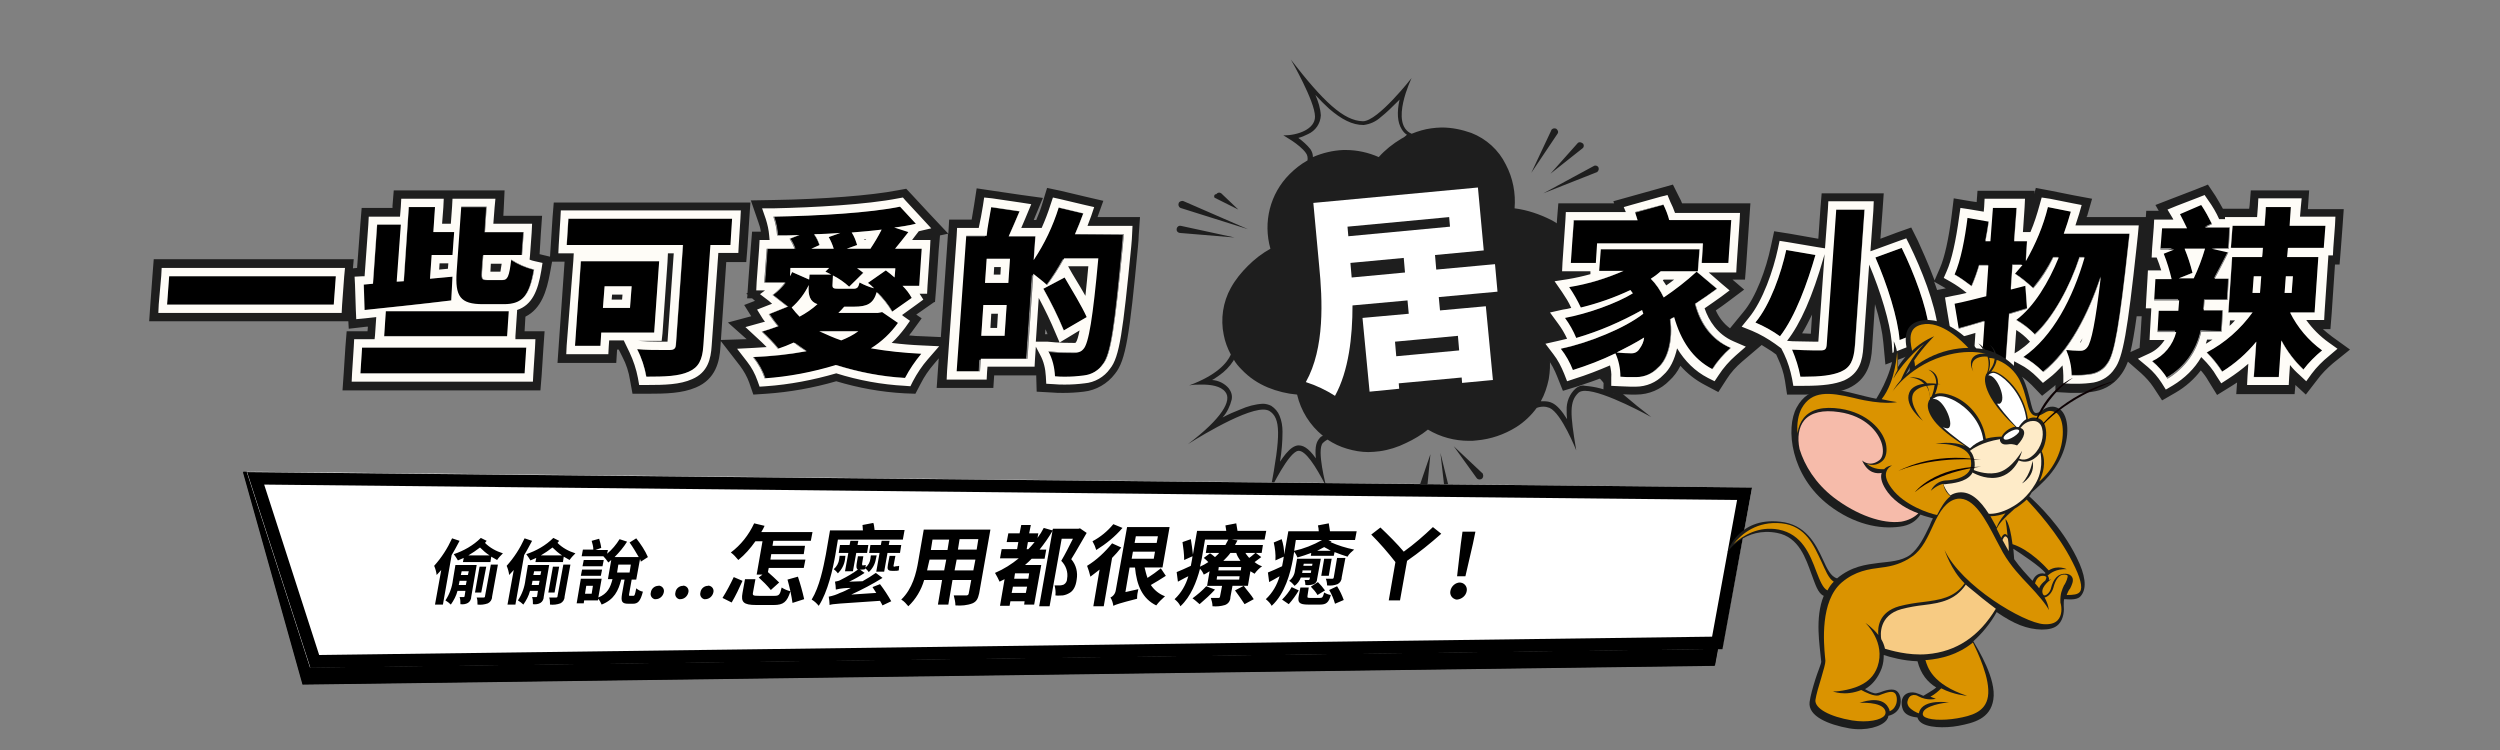 <?xml version="1.0" encoding="utf-8"?>
<!-- Generator: Adobe Illustrator 24.3.0, SVG Export Plug-In . SVG Version: 6.00 Build 0)  -->
<svg version="1.1" id="群組_14" xmlns="http://www.w3.org/2000/svg" xmlns:xlink="http://www.w3.org/1999/xlink" x="0px" y="0px"
	 viewBox="0 0 600 180" style="enable-background:new 0 0 600 180;" xml:space="preserve">
<rect x="0" y="0" width="600" height="180" fill="#808080" stroke="none"/>
<style type="text/css">
	.st0{fill-rule:evenodd;clip-rule:evenodd;fill:#1E1E1E;}
	.st1{fill-rule:evenodd;clip-rule:evenodd;}
	.st2{fill:#1E1E1E;}
	.st3{fill:#FEFCF7;}
	.st4{fill-rule:evenodd;clip-rule:evenodd;fill:#FFFFFF;}
	.st5{fill:#1C1D1D;}
	.st6{fill:#DA9300;}
	.st7{fill:#FEEBC8;}
	.st8{fill:#FFFFFF;}
	.st9{fill:#0C0103;}
	.st10{fill:#F6BBAA;}
	.st11{fill:#F7CB83;}
</style>
<path id="形狀_512_拷貝" class="st0" d="M382.6,85.5c0-3.4,7-8.4,7-8.4c-2.2,0.9-4.5,1.3-6.8,1.3c-1,0-2-0.1-3-0.3
	c0.5-1.1,0.9-2.2,1.2-3.3c1-3.9,0.9-8-0.3-11.9c-1.4-4.3-4.4-8-8.4-10.1c-2.8-1.4-5.7-2.4-8.8-2.8c0.3-3.6-0.4-7.3-2.1-10.5
	c-1.7-3.5-4.7-6.2-8.3-7.6c-2.3-0.8-4.6-1.3-7.1-1.3c-0.8,0-1.7,0.1-2.5,0.2c-1.6,0.2-3.2,0.7-4.7,1.3c-5.4-2.3,0-13.4,0-13.4
	s-8.1,10.4-11.7,10.4h0c-4.6-0.1-9.5-4.7-17.3-14.8c0,0,5.8,10,5.8,13.7c0,3-4.1,4.5-7.6,4.5H308c0,0,3.9,2.1,5.4,4.2
	c0.4,0.5,0.5,1.2,0.4,1.8c-1.6,0.9-3,2-4.3,3.3c-4.7,4.7-6.4,11.5-4.6,17.9c-2,1.1-3.8,2.5-5.4,4.1c-1.6,1.6-3,3.3-4.1,5.3
	c-1.9,3.4-2.5,7.5-1.7,11.3c0.3,1.6,0.9,3.2,1.7,4.7c-0.9,2-3.3,4.9-10,7.4c1-0.2,2-0.2,3.1-0.2c2,0,4.5,0.3,5.6,1.8
	c1.6,2-0.8,6.3-9,12.5c0,0,12.9-8.3,18.1-8.3c0.5,0,1,0.1,1.4,0.3c2.8,1.7,2.8,5.8,0.3,19c0,0,4.4-9.2,6.7-9.4c0,0,0.1,0,0.1,0
	c1.6,0,3.9,3.3,6.6,8.6c0,0-2.4-8.9-0.8-10.5c0.3-0.3,0.7-0.6,1.1-0.8c1.5,1,3,1.7,4.7,2.2c1.7,0.5,3.4,0.8,5.1,0.8
	c0.9,0,1.8-0.1,2.7-0.2c2.2-0.3,4.4-1,6.4-2c1.9-0.9,3.6-1.9,5.2-3.2c3,1.8,6.4,2.7,9.9,2.7c0.6,0,1.2,0,1.8-0.1
	c3.4-0.3,6.6-1.4,9.5-3.2c1.9-1.2,3.6-2.8,4.9-4.6c0.5-0.2,1.1-0.3,1.6-0.3c0.5,0,1,0.1,1.5,0.3c2.9,1.3,6.4,10.2,6.4,10.2
	c-1.5-8.9-1.7-11.8,0.6-13.9c0.4-0.3,1-0.4,1.5-0.4c4.6,0,15.9,6.3,15.9,6.3C386.5,92.6,382.6,88.2,382.6,85.5z M316.6,105.3
	c-0.5,0.6-1.1,1.6-0.8,4.7c-1.9-2.7-3.2-3.1-4.1-3.1h-0.2c-0.9,0.1-1.8,0.7-2.9,2c-0.5,0.6-1,1.3-1.4,1.9c0.4-2.4,0.6-4.8,0.6-7.2
	c0-1.3-0.2-2.6-0.7-3.8c-0.4-1-1.1-1.8-2-2.4c-0.6-0.3-1.3-0.5-2-0.5c-1.9,0.1-3.7,0.6-5.5,1.4c-1.3,0.5-2.7,1.1-4.2,1.9
	c1.1-1.2,1.8-2.7,2.2-4.3c0.2-1-0.1-1.9-0.7-2.7c-1-1.2-2.5-1.9-4-2c0.6-0.3,1.1-0.7,1.7-1.1c1.3-0.9,2.5-2.1,3.4-3.5
	c0.1-0.1,0.1-0.2,0.1-0.3c0.5,0.9,1.2,1.7,1.9,2.4c1.8,1.9,3.9,3.3,6.3,4.3c2.2,0.9,4.6,1.5,7,1.7c0.9,3.9,3.1,7.4,6.2,9.9
	C317.1,104.7,316.8,105,316.6,105.3L316.6,105.3z M336.3,33.3c-2,1.2-3.9,2.7-5.4,4.4c-2.5-1.1-5.2-1.7-7.9-1.7c-0.2,0-0.4,0-0.6,0
	c-2.5,0.1-5,0.7-7.3,1.7c0-0.7-0.2-1.3-0.6-1.9c-0.8-1-1.8-1.9-2.9-2.7c0.8-0.2,1.5-0.5,2.3-0.9c1.8-0.8,3-2.5,3.1-4.5
	c-0.1-1.7-0.6-3.3-1.3-4.9c1.1,1.2,2.2,2.3,3.3,3.3c3,2.6,5.6,3.9,8.2,3.9h0.1c1.5-0.2,2.9-0.8,4.1-1.9c1.4-1.1,2.7-2.4,4-3.7
	c0.2-0.2,0.3-0.3,0.5-0.5c-0.7,3.1-0.5,5.5,0.5,7.1c0.3,0.5,0.7,1,1.2,1.3l0,0l0.1,0C337.1,32.9,336.7,33.1,336.3,33.3L336.3,33.3z
	 M378.2,93.2c-1.5,1.3-2.3,3.3-2.2,5.3c0,0.7,0,1.4,0.1,2.1c-1.3-2.1-2.5-3.4-3.6-3.9c-0.6-0.3-1.3-0.4-2-0.4c-0.2,0-0.5,0-0.7,0
	c0.9-1.6,1.5-3.4,1.9-5.3c0.3-1.8,0.4-3.6,0.2-5.3c3.1-1.3,5.6-3.6,7.3-6.5c1.2,0.3,2.4,0.4,3.6,0.4c0.7,0,1.4,0,2.1-0.1
	c-0.8,0.8-1.6,1.7-2.2,2.6c-0.8,1-1.2,2.2-1.3,3.4c0,1,0.3,2.1,0.9,3c0.7,1.2,1.6,2.3,2.6,3.4c0.8,0.8,1.6,1.7,2.6,2.6
	c-2.2-1.1-4.6-1.7-7.1-1.9C379.6,92.4,378.8,92.7,378.2,93.2L378.2,93.2z M379.8,35.6c0.4-0.3,0.4-0.8,0.1-1.2c0,0,0,0,0,0l-0.1,0
	c-0.3-0.3-0.9-0.4-1.2,0c0,0,0,0,0,0l-6.5,7.3L379.8,35.6z M373.5,30.9L373.5,30.9c-0.4-0.2-0.9-0.1-1.2,0.3c0,0,0,0,0,0.1
	l-4.8,10.2l6.3-9.4C374.1,31.7,373.9,31.2,373.5,30.9C373.5,30.9,373.5,30.9,373.5,30.9L373.5,30.9z M383.3,41.3
	c0.4-0.3,0.5-0.8,0.3-1.2c0,0,0,0,0,0l0,0c-0.3-0.4-0.8-0.5-1.2-0.2c0,0,0,0,0,0l-12,6.5L383.3,41.3z M283.4,54.2
	c-0.5-0.1-0.9,0.2-1,0.7c0,0,0,0,0,0l0,0c-0.1,0.5,0.2,0.9,0.7,1c0,0,0,0,0,0l13.2,1.1L283.4,54.2z M283.3,49.9l16.2,5.1l-15.4-6.7
	c-0.4-0.2-1,0-1.2,0.4c0,0,0,0,0,0l0,0C282.7,49.2,282.9,49.7,283.3,49.9C283.3,49.9,283.3,49.9,283.3,49.9L283.3,49.9z M291.6,47.5
	l5.6,2.8l-4.1-3.9c-0.4-0.3-0.9-0.2-1.2,0.2c0,0,0,0,0,0c-0.3,0-0.5,0.2-0.5,0.5C291.4,47.3,291.4,47.4,291.6,47.5L291.6,47.5z
	 M345.7,108.7l1.5,13.1c0.1,0.5,0.5,0.7,1,0.7c0.4,0,0.7-0.3,0.7-0.7c0,0,0-0.1,0-0.1L345.7,108.7z M341.7,117.2
	c0.5,0,0.9-0.4,0.9-0.8c0,0,0,0,0-0.1l0.7-7.3l-2.5,7.3C340.8,116.7,341.1,117.1,341.7,117.2C341.6,117.2,341.6,117.2,341.7,117.2
	L341.7,117.2z M348.9,107.1l5.4,7.5c0.2,0.4,0.7,0.6,1.2,0.4c0.4-0.2,0.6-0.7,0.4-1.2c0,0,0,0,0-0.1L348.9,107.1z"/>
<g>
	<path id="一些可愛的_家小物辣_拷貝_3_" class="st1" d="M40.6,66.3l-0.5,6.8h40l0.5-6.8H40.6z M120.7,73.1
		c4.4,0,6.2-1.9,7.3-8.3c-2-0.5-3.8-1.3-5.5-2.4c-0.5,4.1-0.8,4.9-2.1,4.9h-3.4c-1.4,0-1.6-0.2-1.5-2l0.3-4h9.3l0.4-5.5h-9.3l0.4-6
		h-6.3l-1.1,15.6c-0.4,5.9,0.8,7.8,6.3,7.8H120.7z M92.2,80.6h29.6l0.4-6H92.6L92.2,80.6z M87.5,74.4c5.7-0.6,13.5-1.5,20.8-2.3
		l0.3-5.7l-5.4,0.5l0.4-5.7h5l0.4-5.5h-5l0.4-6h-6.2L97,67.5l-1.7,0.1l1-13.7h-5.7l-1,14.2l-2.2,0.2L87.5,74.4z M86.5,89.7h39.5
		l0.4-6.2H86.9L86.5,89.7z M151.6,68.7l-0.4,5.2h-6.5l0.4-5.2H151.6L151.6,68.7z M157,79.8l1.2-17.1h-18.7L138,83.1h6.1l0.2-3.2H157
		L157,79.8z M175.7,52.5h-39.2l-0.4,6.3h27.9l-1.7,24c-0.1,0.9-0.5,1.2-1.5,1.2s-4.9,0-7.8-0.2c1,2.1,1.8,4.3,2.2,6.6
		c4.5,0,7.7-0.1,10.2-1.2c2.3-1,3.3-2.8,3.5-6.3l1.7-24.1h4.8L175.7,52.5z M206.1,79.4c-1.3,0.9-2.7,1.6-4.1,2.2
		c-1.8-0.6-3.5-1.3-5.2-2.2H206.1z M190,73.8c1.7-1.5,3.1-3.3,4.1-5.4c-0.1,2.6,0.3,4,2.1,4.6c-1.3,1.1-2.8,2.1-4.3,3
		C191.2,75.3,190.6,74.6,190,73.8L190,73.8z M189.7,64.3h9.3l-0.9,0.9c0.5,0.2,1,0.4,1.4,0.7h-5.2l-0.1,1.2l-4.1-1.8
		c-0.2,0.3-0.3,0.7-0.5,1L189.7,64.3z M198.9,56.9c0.5,0.9,0.9,1.8,1.2,2.8h-5.4l1.9-0.8c-0.3-0.9-0.7-1.8-1.3-2.6
		c2.1-0.1,4.2-0.2,6.3-0.3L198.9,56.9z M203.2,59.7l2.5-0.9c-0.2-1.1-0.7-2.1-1.3-3c2.5-0.2,4.9-0.4,7.2-0.7
		c-0.8,1.6-1.7,3.1-2.7,4.6H203.2L203.2,59.7z M214.7,66.6c-0.7-0.6-1.4-1.2-2.1-1.7l-4.3,3c0.5,0.4,1,0.9,1.5,1.3
		c-1.2-0.3-2.4-0.8-3.5-1.4c-0.3,1.3-0.5,1.5-1.5,1.5h-3.5c-1.3,0-1.5-0.1-1.5-1.1l0.1-2.1c1.4,0.7,2.7,1.7,3.9,2.7l3.3-3.4
		c-0.5-0.4-1-0.8-1.5-1.1h9.2L214.7,66.6z M211.9,74.9l-1,0.2h-9.5c0.5-0.5,1-1,1.4-1.5h2.3c3.2,0,4.7-0.8,5.5-3.5
		c1.5,1.4,2.7,3,3.7,4.7l4.7-3.3c-0.6-1-1.4-2-2.2-2.9h4l0.6-8.9H215c1-1.2,2.1-2.6,3.2-4l-3.4-1.1c1.8-0.3,3.6-0.6,5.2-0.9
		l-3.8-4.1c-7.3,1.5-19.6,2.2-30.3,2.4c0.5,1.4,0.8,2.9,0.9,4.5c1.7,0,3.5,0,5.3-0.1l-2.3,0.9c0.5,0.7,0.9,1.5,1.2,2.4h-6.7
		l-0.6,8.1h5c-0.8,1.1-1.8,2.1-3,3l3.6,2.8l-4.5,1.8c0.7,1,1.4,2,2.2,2.9c-1.3,0.5-2.6,0.9-3.9,1.3c1.4,1.3,2.7,2.6,3.9,4.1
		c1.3-0.5,2.6-1,3.8-1.5c1,0.7,2,1.4,3,2.1c-4.2,0.8-8.5,1.3-12.8,1.4c1.2,1.5,2.2,3.3,2.8,5.1c5.8-0.4,11.5-1.5,17.1-3.2
		c5.4,1.7,11,2.8,16.6,3.1c1.1-2.1,2.4-4,3.9-5.8c-4.1-0.2-8.1-0.6-12.1-1.3c2.5-1.6,4.7-3.6,6.5-6.1L211.9,74.9z M235.5,80.6
		l0.5-7.4h5.6l-0.5,7.4H235.5L235.5,80.6z M242,67.9h-5.6l0.4-5.8h5.6L242,67.9z M257.9,56.3c0.7-1.7,1.4-3.4,2-5l-5.9-1.4
		c-1.4,4.5-3.4,8.7-6,12.6l0.4-5.7H242c0.8-1.8,1.7-4,2.6-6l-6.8-1c-0.3,2.4-0.8,4.7-1.4,7h-4.9l-2.3,32.5h5.6l0.2-3h11.2l1.4-20.4
		c1.2,0.8,2.3,1.7,3.3,2.7c1.5-2,2.9-4.2,4.1-6.4h8.2c-1.3,14.2-2.3,20.5-3.6,21.8c-0.5,0.5-1.2,0.8-1.9,0.8c-1.2,0-3.7,0-6.5-0.3
		c1,1.9,1.6,3.9,1.6,6c2.3,0.1,4.7,0.1,7-0.2c1.9-0.2,3.6-1.2,4.7-2.8c2-2.4,2.9-9.3,4.7-28.4c0.1-0.7,0.2-2.7,0.2-2.7L257.9,56.3
		L257.9,56.3z M260.9,76.1c-1.1-2.5-3.6-6.6-5.3-9.5l-5.1,2.7c1.8,3.2,3.5,6.6,4.9,10L260.9,76.1z M383.4,58.5h25.4l-0.3,4.7h6.4
		l0.7-10.3h-14.9c-0.4-1.3-0.9-2.5-1.4-3.7l-6.8,1.9c0.2,0.6,0.4,1.2,0.6,1.9h-15.3L377,63.2h6.1L383.4,58.5z M391.3,84.8
		c-0.9,0-2.1,0-3.4-0.2c2.3-1.1,4.5-2.3,6.7-3.6c-0.1,1-0.5,1.9-1.1,2.7C393.1,84.4,392.2,84.9,391.3,84.8L391.3,84.8z M407.1,65.2
		c-2.5,2.3-5.1,4.3-7.9,6.2c-0.8-1.7-1.8-3.2-3.1-4.5c0.9-0.5,1.7-1.1,2.4-1.8h8.9l0.4-5.2h-23.8l-0.4,5.2h5.9
		c-4.2,1.9-8.6,3.2-13.1,3.9c1.1,1.5,2,3.1,2.8,4.9c4.1-1,8.1-2.4,11.9-4.2c0.2,0.3,0.4,0.5,0.6,0.8c-3.9,2.4-11,4.9-16.3,5.9
		c1.1,1.5,2,3.1,2.7,4.8c5.5-1.7,10.8-3.9,15.8-6.7c0.1,0.3,0.2,0.6,0.3,0.9c-4.5,3.5-12.9,7-19.8,8.4c1.2,1.6,2.1,3.3,2.9,5.1
		c3.5-1.1,6.9-2.4,10.2-4c0.8,1.8,1.2,3.7,1.2,5.6c1.2,0,2.4,0.1,3.4,0c2.1,0.1,4.2-0.7,5.7-2.3c2.3-1.9,3.6-6.6,2.9-11.6l0.9-0.5
		c1.6,5.7,4.4,10,9.2,12.5c1.2-1.9,2.7-3.6,4.4-5.1c-4.6-1.9-7.3-5.9-8.5-10.6c1.8-1.2,3.6-2.4,5.2-3.6L407.1,65.2z M440.6,50.3
		l-2.3,32.6c-0.1,0.9-0.4,1.2-1.4,1.2c-0.9,0-4.2,0-6.9-0.1c1,2.1,1.7,4.2,2,6.5c4.2,0,7.4-0.2,9.7-1.2c2.3-1,3.2-2.7,3.4-6.3
		l2.3-32.6H440.6z M450.1,61.8c2.8,6.4,5.4,14.5,5.8,19.8l7.1-2.7c-0.7-5.5-3.6-13.3-6.6-19.4L450.1,61.8z M428.7,60
		c-1.2,5.5-3.8,13.1-7.4,17.4c2.1,0.9,4.1,2,5.9,3.3c3.8-4.8,6.6-12.9,8.5-19.5L428.7,60z M495.3,56.1c0.6-1.7,1.2-3.5,1.7-5.3
		l-5.5-1.1c-1.1,4.5-2.9,8.8-5.4,12.8l0.3-4.8h-3.1l0.6-8h-5.7l-0.6,8h-1.2c0.3-1.6,0.6-3.2,0.8-4.7l-5.1-0.9
		c-0.7,5-1.7,10.3-3.1,13.6c1.4,0.8,2.8,1.8,4.1,2.8c0.7-1.6,1.3-3.3,1.8-5h2.2l-0.5,7.4c-2.9,0.7-5.5,1.4-7.6,1.8l1,6
		c1.9-0.5,4-1.1,6.2-1.8l-0.9,13.4h5.7l1.1-15.1c1.4-0.4,2.9-0.9,4.3-1.3l-0.4-5.5l-3.5,0.9l0.4-5.9h2.4c-0.5,0.8-1.1,1.5-1.8,2.1
		c1.6,1,3.1,2.2,4.4,3.5c1.9-2.3,3.5-4.8,4.8-7.4h1.3c-2.3,5.9-5.8,11.8-10.2,15c1.7,0.9,3.2,2.1,4.5,3.5
		c4.5-4.1,8.5-11.6,10.7-18.5h1.2c-2.8,9.7-7.6,19-14.7,23.9c1.8,0.9,3.4,2.2,4.8,3.6c6.2-4.9,10.8-13.8,13.8-22.9
		c-1.3,11.2-2.3,15.7-3.2,16.9c-0.3,0.5-0.9,0.8-1.6,0.9c-1.2,0-2.3,0-3.5-0.2c0.8,1.9,1.3,4,1.3,6.1c1.6,0.1,3.3,0,4.9-0.3
		c1.5-0.3,2.9-1.2,3.7-2.5c1.7-2.2,2.9-9.4,5-28.5c0.1-0.7,0.3-2.7,0.3-2.7H495.3L495.3,56.1z M529.2,59.7c-0.7,2.4-1.6,4.8-2.7,7.1
		h-3.6l3.3-1.4c-0.5-2-1.2-3.9-1.9-5.8H529.2z M533,79.4l0.3-5.1h-4.6l0.2-2.5h5.5l0.3-5.1h-3.4c1-1.9,2.2-4.1,3.3-6.3l-4-0.9h4.1
		l0.3-5.1h-6l1.7-0.8c-0.7-1.6-1.6-3.2-2.6-4.6l-5.2,2c0.6,1,1.2,2.3,1.7,3.4h-6l-0.3,5.1h3.3l-2.5,1c0.8,2,1.4,4.1,1.9,6.1h-3.9
		l-0.3,5.1h6l-0.2,2.5h-4.7l-0.3,5.1h4.5c-0.7,3.1-2.9,5.7-5.8,7c1.4,1.2,2.6,2.6,3.7,4.2c4.2-2.4,7.1-6.5,8.1-11.3L533,79.4
		L533,79.4z M540.9,66.3h1.8l-0.3,4h-1.8L540.9,66.3z M550.3,66.3l-0.3,4h-1.7l0.3-4H550.3z M555.5,74.9l0.9-13.3H549l0.2-2.2h8.6
		l0.4-5.3h-8.6l0.3-4.5h-6l-0.3,4.5h-7.7l-0.4,5.3h7.7l-0.2,2.2h-7.2l-0.9,13.3h5.8c-2.9,4-6.6,7.3-11,9.6c1.4,1.4,2.7,3,3.7,4.6
		c3.1-2,5.9-4.4,8.2-7.2l-0.6,8.5h6l0.6-8.8c1.3,2.6,3.1,4.9,5.3,7c1.3-1.7,2.8-3.3,4.5-4.6c-3.3-2.3-5.9-5.5-7.7-9.1L555.5,74.9
		L555.5,74.9z"/>
	<path id="一些可愛的_家小物辣_拷貝_1_" class="st2" d="M399.2,49.1c0.6,1.2,1.1,2.5,1.4,3.7h14.9l-0.7,10.3h-6.4
		l0.3-4.7h-25.4l-0.3,4.7H377l0.7-10.3H393c-0.2-0.6-0.4-1.3-0.6-1.9L399.2,49.1 M528.3,49.2c1,1.5,1.8,3,2.6,4.6l-1.7,0.8h6
		l-0.3,5.1h-4.1l4,0.9c-1.1,2.1-2.2,4.4-3.3,6.3h3.4l-0.3,5.1h-5.5l-0.2,2.5h4.6l-0.3,5.1l0,0h-4.9c-1,4.7-3.9,8.8-8.1,11.3
		c-1-1.6-2.2-3-3.7-4.2c2.9-1.3,5-3.9,5.8-7h-4.5l0.3-5.1h4.7l0.2-2.5h-6l0.3-5.1h3.9c-0.5-2.1-1.1-4.1-1.9-6.1l2.5-1h-3.3l0.4-5.1
		h6c-0.5-1.1-1.2-2.4-1.7-3.4L528.3,49.2 M522.9,66.8h3.6c1.1-2.3,2-4.7,2.7-7.1h-4.9c0.8,1.9,1.4,3.8,1.9,5.8L522.9,66.8 M216,49.6
		l3.8,4.1c-1.6,0.4-3.4,0.7-5.2,0.9l3.4,1.1c-1.1,1.4-2.2,2.8-3.2,4h6.4l-0.6,8.9h-4c0.9,0.9,1.6,1.8,2.2,2.9l-4.7,3.3
		c-1-1.7-2.3-3.3-3.7-4.7c-0.8,2.8-2.3,3.5-5.5,3.5h-2.3c-0.4,0.5-0.9,1-1.4,1.5h9.5l1-0.2l3.8,2.6c-1.7,2.4-3.9,4.5-6.5,6.1
		c4,0.7,8,1.1,12.1,1.3c-1.5,1.8-2.8,3.7-3.9,5.8c-5.6-0.3-11.2-1.4-16.6-3.1c-5.6,1.7-11.3,2.8-17.1,3.2c-0.6-1.9-1.6-3.6-2.8-5.1
		c4.3-0.2,8.5-0.6,12.8-1.4c-1-0.6-2-1.3-3-2.1c-1.3,0.6-2.6,1.1-3.8,1.5c-1.2-1.5-2.5-2.8-3.9-4.1c1.3-0.4,2.6-0.8,3.9-1.3
		c-0.8-0.9-1.5-1.9-2.2-2.9l4.5-1.8l-3.6-2.8c1.1-0.8,2.1-1.8,3-3h-5l0.6-8.1h6.7c-0.3-0.8-0.7-1.6-1.2-2.4l2.3-0.9
		c-1.8,0.1-3.6,0.1-5.3,0.1c-0.1-1.5-0.4-3-0.9-4.5C196.4,51.8,208.7,51.1,216,49.6 M203.2,59.7L203.2,59.7h5.7c1-1.5,1.9-3,2.7-4.6
		c-2.3,0.3-4.8,0.5-7.2,0.7c0.6,0.9,1,2,1.3,3L203.2,59.7 M194.7,59.7h5.4c-0.3-1-0.7-1.9-1.2-2.8l2.8-1c-2.1,0.1-4.2,0.3-6.3,0.3
		c0.6,0.8,1,1.7,1.3,2.6L194.7,59.7 M203.8,68.8c-1.2-1.1-2.5-2-3.9-2.7l-0.1,2.1c-0.1,1,0.2,1.1,1.5,1.1h3.5c0.9,0,1.2-0.3,1.5-1.5
		c1.1,0.6,2.3,1.1,3.5,1.4c-0.5-0.5-0.9-0.9-1.5-1.3l4.3-3c0.7,0.5,1.4,1.1,2.1,1.7l0.2-2.2h-9.2c0.5,0.3,1,0.7,1.5,1.1L203.8,68.8
		 M189.6,66.3c0.2-0.3,0.4-0.7,0.5-1l4.1,1.8l0.1-1.2h5.2c-0.5-0.3-1-0.5-1.4-0.7l0.9-0.9h-9.3L189.6,66.3 M191.9,76
		c1.5-0.8,3-1.8,4.3-3c-1.8-0.6-2.3-2.1-2.1-4.6c-1,2.1-2.4,3.9-4.1,5.4l0,0C190.6,74.6,191.2,75.3,191.9,76 M201.9,81.7
		c1.5-0.6,2.9-1.3,4.1-2.2h-9.4C198.4,80.3,200.1,81.1,201.9,81.7 M549.8,49.7l-0.3,4.5h8.6l-0.4,5.3h-8.6l-0.2,2.2h7.5l-0.9,13.3v0
		h-5.9c1.8,3.6,4.4,6.7,7.7,9.1c-1.7,1.4-3.2,2.9-4.5,4.6c-2.1-2-3.9-4.4-5.3-7l-0.6,8.8h-6l0.6-8.5c-2.3,2.8-5.1,5.3-8.2,7.2
		c-1.1-1.7-2.3-3.2-3.7-4.6c4.4-2.3,8.1-5.6,11-9.6h-5.8l0.9-13.3h7.2l0.2-2.2h-7.7l0.4-5.3h7.7l0.3-4.5H549.8 M548.3,70.3h1.7
		l0.3-4h-1.7L548.3,70.3 M540.6,70.3h1.8l0.3-4h-1.8L540.6,70.3 M491.5,49.7l5.5,1.1c-0.5,1.8-1.1,3.6-1.7,5.3h0h15.8
		c0,0-0.2,2-0.3,2.7c-2.1,19.1-3.3,26.3-5,28.5c-0.8,1.3-2.2,2.2-3.7,2.5c-1.2,0.2-2.4,0.3-3.6,0.3c-0.4,0-0.9,0-1.3,0
		c0-2.1-0.5-4.2-1.3-6.1c1,0.1,2.1,0.2,3.1,0.2c0.1,0,0.2,0,0.4,0c0.6,0,1.2-0.3,1.6-0.9c0.9-1.2,1.9-5.7,3.2-16.9
		c-3,9.1-7.6,18-13.8,22.9c-1.4-1.4-3-2.7-4.8-3.6c7.1-4.9,11.9-14.2,14.7-23.9h-1.2c-2.3,6.9-6.3,14.4-10.7,18.5
		c-1.3-1.4-2.9-2.5-4.5-3.5c4.3-3.2,7.8-9.1,10.2-15h-1.3c-1.3,2.7-2.9,5.2-4.8,7.4c-1.4-1.3-2.9-2.5-4.4-3.5
		c0.6-0.7,1.2-1.4,1.8-2.1h-2.4l-0.4,5.9l3.5-0.9l0.4,5.5c-1.4,0.4-2.9,0.9-4.3,1.3l-1.1,15.1h-5.7l0.9-13.4
		c-2.2,0.6-4.3,1.3-6.2,1.8l-1-6c2.1-0.4,4.8-1.1,7.6-1.8l0.5-7.4H475c-0.5,1.7-1.1,3.4-1.8,5c-1.3-1-2.7-2-4.1-2.8
		c1.5-3.4,2.5-8.7,3.1-13.6l5.1,0.9c-0.2,1.5-0.5,3.1-0.8,4.7h1.2l0.6-8h5.7l-0.6,8h3.1l-0.3,4.8C488.6,58.5,490.4,54.2,491.5,49.7
		 M237.9,49.7l6.8,1c-0.9,2.1-1.8,4.3-2.6,6h6.4l-0.4,5.7c2.6-3.9,4.6-8.1,6-12.6l5.9,1.4c-0.6,1.7-1.3,3.4-2,5l0,0h11.7
		c0,0-0.1,2-0.2,2.7c-1.9,19.1-2.8,26.1-4.7,28.4c-1.1,1.6-2.8,2.6-4.7,2.8c-1.5,0.2-3,0.3-4.4,0.3c-0.8,0-1.7,0-2.5-0.1
		c-0.1-2.1-0.6-4.2-1.6-6c2.7,0.3,5.3,0.3,6.5,0.3c0.1,0,0.1,0,0.2,0c0.7,0,1.3-0.3,1.7-0.8c1.3-1.3,2.3-7.6,3.6-21.8h-8.2
		c-1.2,2.2-2.6,4.4-4.1,6.4c-1.1-1-2.2-1.8-3.3-2.7l-1.4,20.4h-11.2l-0.2,3h-5.6l2.3-32.5h4.9C237,54.4,237.5,52.1,237.9,49.7
		 M236.4,67.9h5.6l0.4-5.8h-5.6L236.4,67.9 M235.5,80.6h5.6l0.5-7.4H236L235.5,80.6L235.5,80.6 M116.8,49.7l-0.4,6h9.3l-0.4,5.5H116
		l-0.3,4c-0.1,1.8,0,2,1.5,2h3.4c1.2,0,1.6-0.7,2.1-4.9c1.7,1.1,3.5,1.9,5.5,2.4c-1.1,6.4-2.9,8.3-7.3,8.3h-5
		c-5.5,0-6.7-1.9-6.3-7.8l1.1-15.6H116.8 M104.4,49.7l-0.4,6h5l-0.4,5.5h-5l-0.4,5.7l5.4-0.5l-0.3,5.7c-7.2,0.9-15.1,1.7-20.8,2.3
		l-0.2-6.1l2.2-0.2l1-14.2h5.7l-1,13.7l1.7-0.1l1.2-17.8H104.4 M447.5,50.3l-2.3,32.6c-0.3,3.6-1.1,5.3-3.4,6.3
		c-2.1,0.9-5,1.2-8.8,1.2c-0.3,0-0.6,0-0.9,0c-0.4-2.2-1.1-4.4-2-6.5c1.8,0.1,3.8,0.2,5.3,0.2c0.7,0,1.3,0,1.6,0
		c1,0,1.3-0.3,1.4-1.2l2.3-32.6H447.5 M175.7,52.5l-0.4,6.3h-4.8l-1.7,24.1c-0.2,3.5-1.2,5.3-3.5,6.3c-2.4,1.1-5.7,1.2-10.2,1.2
		c-0.4-2.3-1.1-4.5-2.2-6.6c2,0.2,4.4,0.2,6.1,0.2c0.8,0,1.4,0,1.7,0c1,0,1.4-0.3,1.5-1.2l1.7-24H136l0.4-6.3H175.7 M456.4,59.5
		c3,6.1,5.9,13.9,6.6,19.4l-7.1,2.7c-0.4-5.3-3-13.4-5.8-19.8L456.4,59.5 M407.9,59.9l-0.4,5.2h-8.9c-0.8,0.7-1.6,1.3-2.4,1.8
		c1.3,1.3,2.3,2.8,3.1,4.5c2.8-1.9,5.4-3.9,7.9-6.2l4.9,4.1c-1.6,1.2-3.4,2.4-5.2,3.6c1.2,4.6,3.9,8.6,8.5,10.6
		c-1.7,1.5-3.2,3.2-4.4,5.1c-4.8-2.5-7.6-6.9-9.2-12.5l-0.9,0.5c0.7,5-0.6,9.7-2.9,11.6c-1.4,1.5-3.3,2.3-5.3,2.3
		c-0.1,0-0.3,0-0.4,0c-0.3,0-0.6,0-0.9,0c-0.8,0-1.6,0-2.5-0.1c0-1.9-0.4-3.9-1.2-5.6c-3.3,1.6-6.7,2.9-10.2,4
		c-0.7-1.8-1.7-3.6-2.9-5.1c6.9-1.5,15.3-4.9,19.8-8.4c-0.1-0.3-0.2-0.6-0.3-0.9c-5,2.8-10.3,5.1-15.8,6.7c-0.7-1.7-1.6-3.3-2.7-4.8
		c5.4-1,12.4-3.5,16.3-5.9c-0.2-0.3-0.4-0.5-0.6-0.8c-3.8,1.8-7.8,3.2-11.9,4.2c-0.8-1.7-1.7-3.3-2.8-4.9c4.5-0.7,8.9-2.1,13.1-3.9
		h-5.9l0.4-5.2H407.9 M391.6,84.8c0.8,0,1.5-0.4,1.9-1.1c0.6-0.8,1-1.7,1.1-2.7c-2.1,1.3-4.4,2.5-6.6,3.6c1.3,0.1,2.4,0.2,3.4,0.2
		l0,0C391.4,84.8,391.5,84.8,391.6,84.8 M428.7,60l7,1.2c-1.9,6.6-4.8,14.7-8.5,19.5c-1.8-1.3-3.8-2.4-5.9-3.3
		C424.9,73.1,427.5,65.5,428.7,60 M158.2,62.7L157,79.8h0h-12.7l-0.2,3.2H138l1.4-20.3H158.2 M144.7,73.9h6.5l0.4-5.2h0h-6.5
		L144.7,73.9 M80.6,66.3l-0.5,6.8h-40l0.5-6.8H80.6 M255.5,66.6c1.7,2.9,4.2,7,5.3,9.5l-5.5,3.2c-1.4-3.4-3.1-6.8-4.9-10L255.5,66.6
		 M122.1,74.7l-0.4,6H92.2l0.4-6H122.1 M126.3,83.4l-0.4,6.2H86.5l0.4-6.2H126.3 M529.9,44.3l-3,1.2l-5.2,2l-4.4,1.7l0.8,1.4h-3
		l-0.1,1.5h-3.9h-10.3c0-0.1,0-0.2,0.1-0.2l1.2-4.2l-4.3-0.8l-5.5-1.1l-3.7-0.7l-0.4,1.5l0.1-0.8h-4.3h-5.7h-3.7l-0.2,2.7l-1.4-0.2
		l-4.1-0.7l-0.5,4.1c-0.7,5.6-1.7,10.1-2.8,12.6l-1.3,3c-1.6-4.3-3.3-7.9-4-9.5l-1.6-3.2l-3.4,1.2l-4,1.5l0.5-6.6l0.3-4.3h-4.3h-6.9
		h-3.7l-0.3,3.7l-0.5,7.2l-6.8-1.2l-3.8-0.6l-0.8,3.7c-1.1,5.3-3.6,12.2-6.6,15.7l-3.2,3.9c-1.6-1.2-2.7-2.7-3.4-4.3
		c1-0.7,1.9-1.3,2.8-2l4-3l-2.8-2.4h3l0.3-3.7l0.7-10.3l0.3-4.3h-4.3h-12.1c-0.2-0.5-0.4-1-0.7-1.5l-1.5-3l-3.2,0.9l-6.8,1.9
		l-4.3,1.2l0.2,0.5h-9.5H374l-0.3,3.7L373,62.9l-0.2,2.7l-3.2,0.5l3.7,5.2c0.3,0.4,0.5,0.8,0.8,1.2l-5.5,1.1l3.8,5.1
		c0.3,0.4,0.5,0.8,0.8,1.2l-5.6,1.2l3.8,5c1,1.3,1.7,2.7,2.3,4.2l1.4,3.5l3.6-1.1c2.1-0.7,4.2-1.4,6.2-2.2l-0.1,3.9l3.9,0.2
		c0.9,0,1.8,0.1,2.7,0.1c0.3,0,0.6,0,0.9,0c0.1,0,0.3,0,0.4,0c3,0,5.9-1.2,8-3.4c1-0.9,1.9-2.1,2.6-3.5c1.7,1.9,3.6,3.4,5.9,4.6
		l3.2,1.7l2-3.1c1-1.6,2.3-3,3.7-4.2l4.7-4c0.8,0.5,1.6,1,2.4,1.5l1.1,0.8l0.4,0.9c0.8,1.7,1.4,3.5,1.7,5.4l0.5,3.3l3.4,0
		c0.3,0,0.6,0,1,0c3.6,0,7.3-0.2,10.3-1.5l0,0l0,0c4.6-2.1,5.5-6.1,5.7-9.7l0.7-10.5c1.1,3.5,1.8,6.8,2,9.2l0.5,5.3l5-1.9l7.1-2.7
		l2.1-0.8l0.4,2l4.2-1.1c0.2-0.1,0.5-0.1,0.7-0.2l-0.5,7.7l-0.3,4.3h4.3h5.7h3.7l0.3-3.7l0-0.7c0.9,0.6,1.7,1.3,2.4,2l2.5,2.6
		l2.9-2.3c0.1-0.1,0.2-0.2,0.3-0.3l0,1.7l3.7,0.2c0.5,0,1.1,0,1.6,0c1.4,0,2.9-0.1,4.3-0.4l0,0l0,0c2.6-0.5,4.8-2,6.3-4.2
		c0.5-0.7,1-1.6,1.5-2.9l3.2,2.8c1.1,1,2.1,2.1,2.9,3.3l2.1,3.2l3.3-1.9c2.4-1.4,4.4-3.2,6-5.3c0.7,0.8,1.3,1.6,1.8,2.5l2.1,3.4
		l3.4-2.1c0.5-0.3,0.9-0.6,1.4-0.9l-0.2,2.8h4.3h6h3.7l0.2-2.2l2.5,2.3l2.7-3.5c1.1-1.5,2.4-2.8,3.8-4l4.1-3.3l-4.3-3.1
		c-0.8-0.6-1.5-1.2-2.2-1.8h1.8l0.3-3.7l0.8-11.8h1.1l0.3-3.7l0.4-5.3l0.3-4.3h-4.3h-4.3l0-0.2l0.3-4.3h-4.3h-6h-3.7l-0.3,3.7
		l-0.1,0.7h-4h-2.3c-0.6-1.1-1.2-2.1-1.8-3.1L529.9,44.3L529.9,44.3z M464.9,69.6c-0.2-0.7-0.5-1.4-0.7-2l2.8,1.6L464.9,69.6
		L464.9,69.6z M432.5,80c0.8-1.3,1.6-2.9,2.4-4.5l-0.3,4.6C433.9,80.1,433.2,80,432.5,80L432.5,80z M512.8,75.9h1.2l-0.2,3.3
		l-0.3,4.3h0l-2.2,1C511.8,82.4,512.3,79.6,512.8,75.9L512.8,75.9z M251.3,45.1l-1.1,3.6c-0.4,1.4-0.9,2.7-1.5,4.1h-0.3h-0.3
		l0.2-0.5l2-4.8l-5.1-0.7l-6.8-1l-4-0.6l-0.6,3.9c-0.2,1.2-0.4,2.4-0.6,3.6h-1.7h-3.7l-0.2,3.4l-4.8-5.1l-3.8-4.1l-1.5-1.6l-2.2,0.4
		c-6.2,1.2-17.6,2.1-29.6,2.3l-5.5,0.1l1.8,5.2c0.3,0.8,0.5,1.5,0.6,2.3h-2.1l-0.3,3.7l-0.6,8.1l-0.2,2.9l-0.3,0.2l0.3,0.2l-0.1,0.9
		h1.2l0.7,0.6l-2.6,1l1.7,2.7l-5.6,1.5l4.5,4l-6.4,0.2l4.8,6.2c0.9,1.2,1.7,2.6,2.2,4l1,2.9l3.1-0.2c5.7-0.4,11.3-1.4,16.8-3
		c5.3,1.6,10.8,2.6,16.4,2.9l2.6,0.1l1.2-2.3c0.9-1.8,2-3.4,3.3-4.9l1.1-1.3l-0.2,2.8l-0.3,4.3h4.3h5.6h3.7l0.2-3h7.5h2.6
		c0,0.1,0,0.2,0,0.3l0.1,3.6l3.6,0.2c0.9,0.1,1.9,0.1,2.8,0.1c1.6,0,3.3-0.1,4.9-0.3c2.9-0.3,5.7-1.9,7.5-4.3
		c2.6-3.2,3.5-9.2,5.5-30.4c0.1-0.8,0.2-2.5,0.2-2.9l0.3-4.3h-4.3h-5.9l1.4-3.9l-4.3-1l-5.9-1.4L251.3,45.1L251.3,45.1z M225.6,56.5
		l1.9-0.4l0,0.3l-1.7,24.5l-4.4-0.2c-1.1,0-2.1-0.1-3.2-0.2c0.2-0.3,0.4-0.6,0.6-0.8l2.4-3.3l-1.3-0.9l1.3-0.9l3-2.1h0.2l0.3-3.7
		l0.6-8.9L225.6,56.5L225.6,56.5z M250.8,80.2l0.1-1.2c0.2,0.4,0.4,0.8,0.5,1.2L250.8,80.2L250.8,80.2z M121.1,45.7h-4.3h-6.3h-1.8
		h-4.3h-6.2h-3.7l-0.3,3.7l0,0.5h-3.7h-3.7l-0.3,3.7l-0.8,10.7l-1,0.1l0.2-2.2h-4.3h-40h-3.7L36.6,66l-0.5,6.8l-0.3,4.3h4.3h40h3.5
		l0.1,1.8l4.3-0.5c0.1,0,0.2,0,0.3,0l-0.1,1.1h-1.3h-3.7l-0.3,3.7l-0.4,6.2l-0.3,4.3h4.3h39.5h3.7l0.3-3.7l0.4-6.2l0.3-4.3h-4.3
		h-0.5l0.2-3.5c3.8-1.9,5.1-6.1,5.9-10.5l0.5-2.7h3l-1.4,20l-0.3,4.3h4.3h6.1h3.7l0.2-3.2h0.4l0.9,1.8c0.9,1.7,1.5,3.6,1.8,5.5
		l0.6,3.3h3.4c4.7,0,8.5-0.1,11.8-1.5c4.8-2,5.7-6.3,5.9-9.7l1.4-20.4h1.1h3.7l0.3-3.7l0.4-6.3l0.3-4.3h-4.3h-39.2h-3.7l-0.3,3.7
		l-0.4,6.3l-0.2,3l-2.5-0.6l0.3-4.9l0.3-4.3h-4.3h-5l0.1-1.8L121.1,45.7L121.1,45.7z"/>
</g>
<g>
	<path id="一些可愛的_家小物辣__3_" class="st1" d="M40.6,66.3l-0.5,6.8h40l0.5-6.8H40.6z M120.7,73.1
		c4.4,0,6.2-1.9,7.3-8.3c-2-0.5-3.8-1.3-5.5-2.4c-0.5,4.1-0.8,4.9-2.1,4.9h-3.4c-1.4,0-1.6-0.2-1.5-2l0.3-4h9.3l0.4-5.5h-9.3l0.4-6
		h-6.3l-1.1,15.6c-0.4,5.9,0.8,7.8,6.3,7.8H120.7z M92.2,80.6h29.6l0.4-6H92.6L92.2,80.6z M87.5,74.4c5.7-0.6,13.5-1.5,20.8-2.3
		l0.3-5.7l-5.4,0.5l0.4-5.7h5l0.4-5.5h-5l0.4-6h-6.2L97,67.5l-1.7,0.1l1-13.7h-5.7l-1,14.2l-2.2,0.2L87.5,74.4z M86.5,89.7h39.5
		l0.4-6.2H86.9L86.5,89.7z M151.6,68.7l-0.4,5.2h-6.5l0.4-5.2H151.6L151.6,68.7z M157,79.8l1.2-17.1h-18.7L138,83.1h6.1l0.2-3.2H157
		L157,79.8z M175.7,52.5h-39.2l-0.4,6.3h27.9l-1.7,24c-0.1,0.9-0.5,1.2-1.5,1.2s-4.9,0-7.8-0.2c1,2.1,1.8,4.3,2.2,6.6
		c4.5,0,7.7-0.1,10.2-1.2c2.3-1,3.3-2.8,3.5-6.3l1.7-24.1h4.8L175.7,52.5z M206.1,79.4c-1.3,0.9-2.7,1.6-4.1,2.2
		c-1.8-0.6-3.5-1.3-5.2-2.2H206.1z M190,73.8c1.7-1.5,3.1-3.3,4.1-5.4c-0.1,2.6,0.3,4,2.1,4.6c-1.3,1.1-2.8,2.1-4.3,3
		C191.2,75.3,190.6,74.6,190,73.8L190,73.8z M189.7,64.3h9.3l-0.9,0.9c0.5,0.2,1,0.4,1.4,0.7h-5.2l-0.1,1.2l-4.1-1.8
		c-0.2,0.3-0.3,0.7-0.5,1L189.7,64.3z M198.9,56.9c0.5,0.9,0.9,1.8,1.2,2.8h-5.4l1.9-0.8c-0.3-0.9-0.7-1.8-1.3-2.6
		c2.1-0.1,4.2-0.2,6.3-0.3L198.9,56.9z M203.2,59.7l2.5-0.9c-0.2-1.1-0.7-2.1-1.3-3c2.5-0.2,4.9-0.4,7.2-0.7
		c-0.8,1.6-1.7,3.1-2.7,4.6H203.2L203.2,59.7z M214.7,66.6c-0.7-0.6-1.4-1.2-2.1-1.7l-4.3,3c0.5,0.4,1,0.9,1.5,1.3
		c-1.2-0.3-2.4-0.8-3.5-1.4c-0.3,1.3-0.5,1.5-1.5,1.5h-3.5c-1.3,0-1.5-0.1-1.5-1.1l0.1-2.1c1.4,0.7,2.7,1.7,3.9,2.7l3.3-3.4
		c-0.5-0.4-1-0.8-1.5-1.1h9.2L214.7,66.6z M211.9,74.9l-1,0.2h-9.5c0.5-0.5,1-1,1.4-1.5h2.3c3.2,0,4.7-0.8,5.5-3.5
		c1.5,1.4,2.7,3,3.7,4.7l4.7-3.3c-0.6-1-1.4-2-2.2-2.9h4l0.6-8.9H215c1-1.2,2.1-2.6,3.2-4l-3.4-1.1c1.8-0.3,3.6-0.6,5.2-0.9
		l-3.8-4.1c-7.3,1.5-19.6,2.2-30.3,2.4c0.5,1.4,0.8,2.9,0.9,4.5c1.7,0,3.5,0,5.3-0.1l-2.3,0.9c0.5,0.7,0.9,1.5,1.2,2.4h-6.7
		l-0.6,8.1h5c-0.8,1.1-1.8,2.1-3,3l3.6,2.8l-4.5,1.8c0.7,1,1.4,2,2.2,2.9c-1.3,0.5-2.6,0.9-3.9,1.3c1.4,1.3,2.7,2.6,3.9,4.1
		c1.3-0.5,2.6-1,3.8-1.5c1,0.7,2,1.4,3,2.1c-4.2,0.8-8.5,1.3-12.8,1.4c1.2,1.5,2.2,3.3,2.8,5.1c5.8-0.4,11.5-1.5,17.1-3.2
		c5.4,1.7,11,2.8,16.6,3.1c1.1-2.1,2.4-4,3.9-5.8c-4.1-0.2-8.1-0.6-12.1-1.3c2.5-1.6,4.7-3.6,6.5-6.1L211.9,74.9z M235.5,80.6
		l0.5-7.4h5.6l-0.5,7.4H235.5L235.5,80.6z M242,67.9h-5.6l0.4-5.8h5.6L242,67.9z M257.9,56.3c0.7-1.7,1.4-3.4,2-5l-5.9-1.4
		c-1.4,4.5-3.4,8.7-6,12.6l0.4-5.7H242c0.8-1.8,1.7-4,2.6-6l-6.8-1c-0.3,2.4-0.8,4.7-1.4,7h-4.9l-2.3,32.5h5.6l0.2-3h11.2l1.4-20.4
		c1.2,0.8,2.3,1.7,3.3,2.7c1.5-2,2.9-4.2,4.1-6.4h8.2c-1.3,14.2-2.3,20.5-3.6,21.8c-0.5,0.5-1.2,0.8-1.9,0.8c-1.2,0-3.7,0-6.5-0.3
		c1,1.9,1.6,3.9,1.6,6c2.3,0.1,4.7,0.1,7-0.2c1.9-0.2,3.6-1.2,4.7-2.8c2-2.4,2.9-9.3,4.7-28.4c0.1-0.7,0.2-2.7,0.2-2.7L257.9,56.3
		L257.9,56.3z M260.9,76.1c-1.1-2.5-3.6-6.6-5.3-9.5l-5.1,2.7c1.8,3.2,3.5,6.6,4.9,10L260.9,76.1z M383.4,58.5h25.4l-0.3,4.7h6.4
		l0.7-10.3h-14.9c-0.4-1.3-0.9-2.5-1.4-3.7l-6.8,1.9c0.2,0.6,0.4,1.2,0.6,1.9h-15.3L377,63.2h6.1L383.4,58.5z M391.3,84.8
		c-0.9,0-2.1,0-3.4-0.2c2.3-1.1,4.5-2.3,6.7-3.6c-0.1,1-0.5,1.9-1.1,2.7C393.1,84.4,392.2,84.9,391.3,84.8L391.3,84.8z M407.1,65.2
		c-2.5,2.3-5.1,4.3-7.9,6.2c-0.8-1.7-1.8-3.2-3.1-4.5c0.9-0.5,1.7-1.1,2.4-1.8h8.9l0.4-5.2h-23.8l-0.4,5.2h5.9
		c-4.2,1.9-8.6,3.2-13.1,3.9c1.1,1.5,2,3.1,2.8,4.9c4.1-1,8.1-2.4,11.9-4.2c0.2,0.3,0.4,0.5,0.6,0.8c-3.9,2.4-11,4.9-16.3,5.9
		c1.1,1.5,2,3.1,2.7,4.8c5.5-1.7,10.8-3.9,15.8-6.7c0.1,0.3,0.2,0.6,0.3,0.9c-4.5,3.5-12.9,7-19.8,8.4c1.2,1.6,2.1,3.3,2.9,5.1
		c3.5-1.1,6.9-2.4,10.2-4c0.8,1.8,1.2,3.7,1.2,5.6c1.2,0,2.4,0.1,3.4,0c2.1,0.1,4.2-0.7,5.7-2.3c2.3-1.9,3.6-6.6,2.9-11.6l0.9-0.5
		c1.6,5.7,4.4,10,9.2,12.5c1.2-1.9,2.7-3.6,4.4-5.1c-4.6-1.9-7.3-5.9-8.5-10.6c1.8-1.2,3.6-2.4,5.2-3.6L407.1,65.2z M440.6,50.3
		l-2.3,32.6c-0.1,0.9-0.4,1.2-1.4,1.2c-0.9,0-4.2,0-6.9-0.1c1,2.1,1.7,4.2,2,6.5c4.2,0,7.4-0.2,9.7-1.2c2.3-1,3.2-2.7,3.4-6.3
		l2.3-32.6H440.6z M450.1,61.8c2.8,6.4,5.4,14.5,5.8,19.8l7.1-2.7c-0.7-5.5-3.6-13.3-6.6-19.4L450.1,61.8z M428.7,60
		c-1.2,5.5-3.8,13.1-7.4,17.4c2.1,0.9,4.1,2,5.9,3.3c3.8-4.8,6.6-12.9,8.5-19.5L428.7,60z M495.3,56.1c0.6-1.7,1.2-3.5,1.7-5.3
		l-5.5-1.1c-1.1,4.5-2.9,8.8-5.4,12.8l0.3-4.8h-3.1l0.6-8h-5.7l-0.6,8h-1.2c0.3-1.6,0.6-3.2,0.8-4.7l-5.1-0.9
		c-0.7,5-1.7,10.3-3.1,13.6c1.4,0.8,2.8,1.8,4.1,2.8c0.7-1.6,1.3-3.3,1.8-5h2.2l-0.5,7.4c-2.9,0.7-5.5,1.4-7.6,1.8l1,6
		c1.9-0.5,4-1.1,6.2-1.8l-0.9,13.4h5.7l1.1-15.1c1.4-0.4,2.9-0.9,4.3-1.3l-0.4-5.5l-3.5,0.9l0.4-5.9h2.4c-0.5,0.8-1.1,1.5-1.8,2.1
		c1.6,1,3.1,2.2,4.4,3.5c1.9-2.3,3.5-4.8,4.8-7.4h1.3c-2.3,5.9-5.8,11.8-10.2,15c1.7,0.9,3.2,2.1,4.5,3.5
		c4.5-4.1,8.5-11.6,10.7-18.5h1.2c-2.8,9.7-7.6,19-14.7,23.9c1.8,0.9,3.4,2.2,4.8,3.6c6.2-4.9,10.8-13.8,13.8-22.9
		c-1.3,11.2-2.3,15.7-3.2,16.9c-0.3,0.5-0.9,0.8-1.6,0.9c-1.2,0-2.3,0-3.5-0.2c0.8,1.9,1.3,4,1.3,6.1c1.6,0.1,3.3,0,4.9-0.3
		c1.5-0.3,2.9-1.2,3.7-2.5c1.7-2.2,2.9-9.4,5-28.5c0.1-0.7,0.3-2.7,0.3-2.7H495.3L495.3,56.1z M529.2,59.7c-0.7,2.4-1.6,4.8-2.7,7.1
		h-3.6l3.3-1.4c-0.5-2-1.2-3.9-1.9-5.8H529.2z M533,79.4l0.3-5.1h-4.6l0.2-2.5h5.5l0.3-5.1h-3.4c1-1.9,2.2-4.1,3.3-6.3l-4-0.9h4.1
		l0.3-5.1h-6l1.7-0.8c-0.7-1.6-1.6-3.2-2.6-4.6l-5.2,2c0.6,1,1.2,2.3,1.7,3.4h-6l-0.3,5.1h3.3l-2.5,1c0.8,2,1.4,4.1,1.9,6.1h-3.9
		l-0.3,5.1h6l-0.2,2.5h-4.7l-0.3,5.1h4.5c-0.7,3.1-2.9,5.7-5.8,7c1.4,1.2,2.6,2.6,3.7,4.2c4.2-2.4,7.1-6.5,8.1-11.3L533,79.4
		L533,79.4z M540.9,66.3h1.8l-0.3,4h-1.8L540.9,66.3z M550.3,66.3l-0.3,4h-1.7l0.3-4H550.3z M555.5,74.9l0.9-13.3H549l0.2-2.2h8.6
		l0.4-5.3h-8.6l0.3-4.5h-6l-0.3,4.5h-7.7l-0.4,5.3h7.7l-0.2,2.2h-7.2l-0.9,13.3h5.8c-2.9,4-6.6,7.3-11,9.6c1.4,1.4,2.7,3,3.7,4.6
		c3.1-2,5.9-4.4,8.2-7.2l-0.6,8.5h6l0.6-8.8c1.3,2.6,3.1,4.9,5.3,7c1.3-1.7,2.8-3.3,4.5-4.6c-3.3-2.3-5.9-5.5-7.7-9.1L555.5,74.9
		L555.5,74.9z"/>
	<path id="一些可愛的_家小物辣__1_" class="st3" d="M399.2,49.1c0.6,1.2,1.1,2.5,1.4,3.7h14.9l-0.7,10.3h-6.4l0.3-4.7
		h-25.4l-0.3,4.7H377l0.7-10.3H393c-0.2-0.6-0.4-1.3-0.6-1.9L399.2,49.1 M528.3,49.2c1,1.5,1.8,3,2.6,4.6l-1.7,0.8h6l-0.3,5.1h-4.1
		l4,0.9c-1.1,2.1-2.2,4.4-3.3,6.3h3.4l-0.3,5.1h-5.5l-0.2,2.5h4.6l-0.3,5.1l0,0h-4.9c-1,4.7-3.9,8.8-8.1,11.3c-1-1.6-2.2-3-3.7-4.2
		c2.9-1.3,5-3.9,5.8-7h-4.5l0.3-5.1h4.7l0.2-2.5h-6l0.3-5.1h3.9c-0.5-2.1-1.1-4.1-1.9-6.1l2.5-1h-3.3l0.4-5.1h6
		c-0.5-1.1-1.2-2.4-1.7-3.4L528.3,49.2 M522.9,66.8h3.6c1.1-2.3,2-4.7,2.7-7.1h-4.9c0.8,1.9,1.4,3.8,1.9,5.8L522.9,66.8 M216,49.6
		l3.8,4.1c-1.6,0.4-3.4,0.7-5.2,0.9l3.4,1.1c-1.1,1.4-2.2,2.8-3.2,4h6.4l-0.6,8.9h-4c0.9,0.9,1.6,1.8,2.2,2.9l-4.7,3.3
		c-1-1.7-2.3-3.3-3.7-4.7c-0.8,2.8-2.3,3.5-5.5,3.5h-2.3c-0.4,0.5-0.9,1-1.4,1.5h9.5l1-0.2l3.8,2.6c-1.7,2.4-3.9,4.5-6.5,6.1
		c4,0.7,8,1.1,12.1,1.3c-1.5,1.8-2.8,3.7-3.9,5.8c-5.6-0.3-11.2-1.4-16.6-3.1c-5.6,1.7-11.3,2.8-17.1,3.2c-0.6-1.9-1.6-3.6-2.8-5.1
		c4.3-0.2,8.5-0.6,12.8-1.4c-1-0.6-2-1.3-3-2.1c-1.3,0.6-2.6,1.1-3.8,1.5c-1.2-1.5-2.5-2.8-3.9-4.1c1.3-0.4,2.6-0.8,3.9-1.3
		c-0.8-0.9-1.5-1.9-2.2-2.9l4.5-1.8l-3.6-2.8c1.1-0.8,2.1-1.8,3-3h-5l0.6-8.1h6.7c-0.3-0.8-0.7-1.6-1.2-2.4l2.3-0.9
		c-1.8,0.1-3.6,0.1-5.3,0.1c-0.1-1.5-0.4-3-0.9-4.5C196.4,51.8,208.7,51.1,216,49.6 M203.2,59.7L203.2,59.7h5.7c1-1.5,1.9-3,2.7-4.6
		c-2.3,0.3-4.8,0.5-7.2,0.7c0.6,0.9,1,2,1.3,3L203.2,59.7 M194.7,59.7h5.4c-0.3-1-0.7-1.9-1.2-2.8l2.8-1c-2.1,0.1-4.2,0.3-6.3,0.3
		c0.6,0.8,1,1.7,1.3,2.6L194.7,59.7 M203.8,68.8c-1.2-1.1-2.5-2-3.9-2.7l-0.1,2.1c-0.1,1,0.2,1.1,1.5,1.1h3.5c0.9,0,1.2-0.3,1.5-1.5
		c1.1,0.6,2.3,1.1,3.5,1.4c-0.5-0.5-0.9-0.9-1.5-1.3l4.3-3c0.7,0.5,1.4,1.1,2.1,1.7l0.2-2.2h-9.2c0.5,0.3,1,0.7,1.5,1.1L203.8,68.8
		 M189.6,66.3c0.2-0.3,0.4-0.7,0.5-1l4.1,1.8l0.1-1.2h5.2c-0.5-0.3-1-0.5-1.4-0.7l0.9-0.9h-9.3L189.6,66.3 M191.9,76
		c1.5-0.8,3-1.8,4.3-3c-1.8-0.6-2.3-2.1-2.1-4.6c-1,2.1-2.4,3.9-4.1,5.4l0,0C190.6,74.6,191.2,75.3,191.9,76 M201.9,81.7
		c1.5-0.6,2.9-1.3,4.1-2.2h-9.4C198.4,80.3,200.1,81.1,201.9,81.7 M549.8,49.7l-0.3,4.5h8.6l-0.4,5.3h-8.6l-0.2,2.2h7.5l-0.9,13.3v0
		h-5.9c1.8,3.6,4.4,6.7,7.7,9.1c-1.7,1.4-3.2,2.9-4.5,4.6c-2.1-2-3.9-4.4-5.3-7l-0.6,8.8h-6l0.6-8.5c-2.3,2.8-5.1,5.3-8.2,7.2
		c-1.1-1.7-2.3-3.2-3.7-4.6c4.4-2.3,8.1-5.6,11-9.6h-5.8l0.9-13.3h7.2l0.2-2.2h-7.7l0.4-5.3h7.7l0.3-4.5H549.8 M548.3,70.3h1.7
		l0.3-4h-1.7L548.3,70.3 M540.6,70.3h1.8l0.3-4h-1.8L540.6,70.3 M491.5,49.7l5.5,1.1c-0.5,1.8-1.1,3.6-1.7,5.3h0h15.8
		c0,0-0.2,2-0.3,2.7c-2.1,19.1-3.3,26.3-5,28.5c-0.8,1.3-2.2,2.2-3.7,2.5c-1.2,0.2-2.4,0.3-3.6,0.3c-0.4,0-0.9,0-1.3,0
		c0-2.1-0.5-4.2-1.3-6.1c1,0.1,2.1,0.2,3.1,0.2c0.1,0,0.2,0,0.4,0c0.6,0,1.2-0.3,1.6-0.9c0.9-1.2,1.9-5.7,3.2-16.9
		c-3,9.1-7.6,18-13.8,22.9c-1.4-1.4-3-2.7-4.8-3.6c7.1-4.9,11.9-14.2,14.7-23.9h-1.2c-2.3,6.9-6.3,14.4-10.7,18.5
		c-1.3-1.4-2.9-2.5-4.5-3.5c4.3-3.2,7.8-9.1,10.2-15h-1.3c-1.3,2.7-2.9,5.2-4.8,7.4c-1.4-1.3-2.9-2.5-4.4-3.5
		c0.6-0.7,1.2-1.4,1.8-2.1h-2.4l-0.4,5.9l3.5-0.9l0.4,5.5c-1.4,0.4-2.9,0.9-4.3,1.3l-1.1,15.1h-5.7l0.9-13.4
		c-2.2,0.6-4.3,1.3-6.2,1.8l-1-6c2.1-0.4,4.8-1.1,7.6-1.8l0.5-7.4H475c-0.5,1.7-1.1,3.4-1.8,5c-1.3-1-2.7-2-4.1-2.8
		c1.5-3.4,2.5-8.7,3.1-13.6l5.1,0.9c-0.2,1.5-0.5,3.1-0.8,4.7h1.2l0.6-8h5.7l-0.6,8h3.1l-0.3,4.8C488.6,58.5,490.4,54.2,491.5,49.7
		 M237.9,49.7l6.8,1c-0.9,2.1-1.8,4.3-2.6,6h6.4l-0.4,5.7c2.6-3.9,4.6-8.1,6-12.6l5.9,1.4c-0.6,1.7-1.3,3.4-2,5l0,0h11.7
		c0,0-0.1,2-0.2,2.7c-1.9,19.1-2.8,26.1-4.7,28.4c-1.1,1.6-2.8,2.6-4.7,2.8c-1.5,0.2-3,0.3-4.4,0.3c-0.8,0-1.7,0-2.5-0.1
		c-0.1-2.1-0.6-4.2-1.6-6c2.7,0.3,5.3,0.3,6.5,0.3c0.1,0,0.1,0,0.2,0c0.7,0,1.3-0.3,1.7-0.8c1.3-1.3,2.3-7.6,3.6-21.8h-8.2
		c-1.2,2.2-2.6,4.4-4.1,6.4c-1.1-1-2.2-1.8-3.3-2.7l-1.4,20.4h-11.2l-0.2,3h-5.6l2.3-32.5h4.9C237,54.4,237.5,52.1,237.9,49.7
		 M236.4,67.9h5.6l0.4-5.8h-5.6L236.4,67.9 M235.5,80.6h5.6l0.5-7.4H236L235.5,80.6L235.5,80.6 M116.8,49.7l-0.4,6h9.3l-0.4,5.5H116
		l-0.3,4c-0.1,1.8,0,2,1.5,2h3.4c1.2,0,1.6-0.7,2.1-4.9c1.7,1.1,3.5,1.9,5.5,2.4c-1.1,6.4-2.9,8.3-7.3,8.3h-5
		c-5.5,0-6.7-1.9-6.3-7.8l1.1-15.6H116.8 M104.4,49.7l-0.4,6h5l-0.4,5.5h-5l-0.4,5.7l5.4-0.5l-0.3,5.7c-7.2,0.9-15.1,1.7-20.8,2.3
		l-0.2-6.1l2.2-0.2l1-14.2h5.7l-1,13.7l1.7-0.1l1.2-17.8H104.4 M447.5,50.3l-2.3,32.6c-0.3,3.6-1.1,5.3-3.4,6.3
		c-2.1,0.9-5,1.2-8.8,1.2c-0.3,0-0.6,0-0.9,0c-0.4-2.2-1.1-4.4-2-6.5c1.8,0.1,3.8,0.2,5.3,0.2c0.7,0,1.3,0,1.6,0
		c1,0,1.3-0.3,1.4-1.2l2.3-32.6H447.5 M175.7,52.5l-0.4,6.3h-4.8l-1.7,24.1c-0.2,3.5-1.2,5.3-3.5,6.3c-2.4,1.1-5.7,1.2-10.2,1.2
		c-0.4-2.3-1.1-4.5-2.2-6.6c2,0.2,4.4,0.2,6.1,0.2c0.8,0,1.4,0,1.7,0c1,0,1.4-0.3,1.5-1.2l1.7-24H136l0.4-6.3H175.7 M456.4,59.5
		c3,6.1,5.9,13.9,6.6,19.4l-7.1,2.7c-0.4-5.3-3-13.4-5.8-19.8L456.4,59.5 M407.9,59.9l-0.4,5.2h-8.9c-0.8,0.7-1.6,1.3-2.4,1.8
		c1.3,1.3,2.3,2.8,3.1,4.5c2.8-1.9,5.4-3.9,7.9-6.2l4.9,4.1c-1.6,1.2-3.4,2.4-5.2,3.6c1.2,4.6,3.9,8.6,8.5,10.6
		c-1.7,1.5-3.2,3.2-4.4,5.1c-4.8-2.5-7.6-6.9-9.2-12.5l-0.9,0.5c0.7,5-0.6,9.7-2.9,11.6c-1.4,1.5-3.3,2.3-5.3,2.3
		c-0.1,0-0.3,0-0.4,0c-0.3,0-0.6,0-0.9,0c-0.8,0-1.6,0-2.5-0.1c0-1.9-0.4-3.9-1.2-5.6c-3.3,1.6-6.7,2.9-10.2,4
		c-0.7-1.8-1.7-3.6-2.9-5.1c6.9-1.5,15.3-4.9,19.8-8.4c-0.1-0.3-0.2-0.6-0.3-0.9c-5,2.8-10.3,5.1-15.8,6.7c-0.7-1.7-1.6-3.3-2.7-4.8
		c5.4-1,12.4-3.5,16.3-5.9c-0.2-0.3-0.4-0.5-0.6-0.8c-3.8,1.8-7.8,3.2-11.9,4.2c-0.8-1.7-1.7-3.3-2.8-4.9c4.5-0.7,8.9-2.1,13.1-3.9
		h-5.9l0.4-5.2H407.9 M391.6,84.8c0.8,0,1.5-0.4,1.9-1.1c0.6-0.8,1-1.7,1.1-2.7c-2.1,1.3-4.4,2.5-6.6,3.6c1.3,0.1,2.4,0.2,3.4,0.2
		l0,0C391.4,84.8,391.5,84.8,391.6,84.8 M428.7,60l7,1.2c-1.9,6.6-4.8,14.7-8.5,19.5c-1.8-1.3-3.8-2.4-5.9-3.3
		C424.9,73.1,427.5,65.5,428.7,60 M158.2,62.7L157,79.8h0h-12.7l-0.2,3.2H138l1.4-20.3H158.2 M144.7,73.9h6.5l0.4-5.2h0h-6.5
		L144.7,73.9 M80.6,66.3l-0.5,6.8h-40l0.5-6.8H80.6 M255.5,66.6c1.7,2.9,4.2,7,5.3,9.5l-5.5,3.2c-1.4-3.4-3.1-6.8-4.9-10L255.5,66.6
		 M122.1,74.7l-0.4,6H92.2l0.4-6H122.1 M126.3,83.4l-0.4,6.2H86.5l0.4-6.2H126.3 M400.2,46.8l-1.6,0.4l-6.8,1.9l-2.1,0.6l0.5,1.2
		h-12.5h-1.9l-0.1,1.9L375,63l-0.1,2.1h2.1h4.7l0,0.7c-1.8,0.5-3.6,0.9-5.4,1.2l-3.2,0.5l1.8,2.6c0.8,1.2,1.6,2.4,2.2,3.8
		c-0.7,0.2-1.3,0.3-2,0.4L372,75l1.9,2.6c0.9,1.2,1.6,2.4,2.2,3.7c-0.7,0.2-1.4,0.3-2.1,0.5l-3.1,0.7l1.9,2.5c1.1,1.4,1.9,3,2.6,4.7
		l0.7,1.8l1.8-0.6c2.9-0.9,5.7-2,8.5-3.2c0.2,0.9,0.4,1.9,0.3,2.9l0,2l2,0.1c0.8,0,1.7,0.1,2.6,0.1c0.3,0,0.6,0,0.9,0
		c0.1,0,0.3,0,0.4,0c2.5,0,4.9-1,6.6-2.8c1.6-1.4,2.7-3.7,3.3-6.4c1.9,3.1,4.3,5.5,7.4,7.1l1.6,0.8l1-1.5c1.1-1.7,2.5-3.3,4.1-4.7
		l2.4-2.1l-3-1.3c-3.9-1.7-5.9-5-6.9-7.9c1.4-1,2.8-1.9,4-2.8l2-1.5l-1.9-1.6l-3.1-2.7h4.7h1.9l0.1-1.9l0.7-10.3l0.1-2.1h-2.1h-13.5
		c-0.3-0.9-0.7-1.8-1.1-2.6L400.2,46.8L400.2,46.8z M399.3,67.1h2.5c-0.6,0.5-1.2,0.9-1.9,1.4c-0.3-0.4-0.5-0.8-0.8-1.2
		C399.1,67.2,399.2,67.2,399.3,67.1L399.3,67.1z M529.1,46.8l-1.5,0.6l-5.2,2l-2.2,0.9l1.2,2c0.1,0.1,0.1,0.2,0.2,0.4h-2.8H517
		l-0.1,1.9l-0.4,5.1l-0.1,2.1h1.2c0.4,1,0.8,2.1,1.1,3.1h-1.3h-1.9l-0.1,1.9l-0.3,5.1l-0.1,2.1h1.3l0,0.4l-0.3,5.1l-0.1,2.1h2.1h1.5
		c-0.9,1.4-2.1,2.5-3.6,3.2l-2.8,1.3l2.4,2c1.3,1.1,2.4,2.4,3.3,3.8l1,1.6l1.7-1c2.8-1.7,5.2-4,6.8-6.8l0.3,0.3
		c1.3,1.3,2.5,2.7,3.4,4.3l1.1,1.7l1.7-1.1c1.7-1.1,3.3-2.3,4.8-3.6l-0.2,3l-0.1,2.1h2.1h6h1.9l0.1-1.9l0.2-2.9
		c0.7,0.9,1.5,1.7,2.3,2.4l1.6,1.5l1.3-1.8c1.2-1.6,2.6-3,4.2-4.3l2-1.7l-2.1-1.5c-2.1-1.5-3.9-3.3-5.4-5.4h2.4h1.9l0.1-1.9
		l0.9-13.3l0-0.3h1.1l0.1-1.9l0.4-5.3l0.1-2.1h-2.1h-6.4l0.2-2.3l0.2-2.1h-2.1h-6H542l-0.1,1.9l-0.2,2.6h-5.8H534l0,0.5h-1.4
		c-0.7-1.6-1.6-3.1-2.6-4.5L529.1,46.8L529.1,46.8z M535.2,76.9h1.2c-0.4,0.4-0.8,0.9-1.3,1.3L535.2,76.9L535.2,76.9z M529.7,81.5
		h1.3c-0.5,0.3-1,0.7-1.6,1C529.5,82.1,529.6,81.8,529.7,81.5L529.7,81.5z M490,47.4l-0.5,1.8c-0.6,2.2-1.3,4.4-2.2,6.5h-0.9h-0.9
		l0.4-5.9l0.1-2.1h-2.1h-5.7h-1.9l-0.1,1.9l-0.1,1.2l-3.6-0.6l-2-0.3l-0.3,2.1c-0.8,5.9-1.8,10.4-3,13.1l-0.7,1.6l1.6,0.9
		c1.4,0.8,2.7,1.7,3.9,2.7l0,0c-1.1,0.3-2.3,0.5-3.3,0.7l-1.9,0.4l0.3,1.9l1,6l0.4,2.2l2.1-0.6c1.1-0.3,2.2-0.6,3.5-1l-0.7,10.5
		l-0.1,2.1h2.1h5.7h1.9l0.1-1.9l0.3-3.9l1.3,0.7c1.6,0.8,3,1.9,4.3,3.2l1.3,1.3l1.4-1.1c1.2-0.9,2.3-2,3.3-3.1
		c0.1,0.8,0.2,1.6,0.2,2.4l0,1.9l1.9,0.1c0.5,0,1,0,1.5,0c1.3,0,2.6-0.1,3.9-0.3c2.1-0.4,3.9-1.6,5-3.3c2-2.6,3.1-9,5.3-29.4
		c0.1-0.8,0.3-2.7,0.3-2.8l0.2-2.2h-2.2h-13c0.3-1,0.6-1.9,0.9-2.8l0.6-2.1l-2.1-0.4l-5.5-1.1L490,47.4L490,47.4z M483.5,84.8
		l0.4-5.6c1.1,0.7,2.2,1.6,3.1,2.6l0.2,0.2c-0.8,0.8-1.7,1.5-2.7,2.2L483.5,84.8L483.5,84.8z M499.2,82.2c0.2-0.3,0.4-0.7,0.6-1
		c-0.2,0.5-0.3,0.8-0.4,0.9l-0.1,0.1l0,0L499.2,82.2L499.2,82.2z M216.7,47.4l-1.1,0.2c-7.6,1.5-20.4,2.2-29.9,2.4l-2.8,0l0.9,2.6
		c0.4,1.3,0.7,2.6,0.8,3.9l0.1,1.1h-0.5h-1.9l-0.1,1.9l-0.6,8.1l-0.1,2.1h2.1l-1.2,0.9l2.1,1.6l0.8,0.7l-1.3,0.5l-2.3,0.9l1.3,2.1
		c0.2,0.3,0.4,0.6,0.6,0.8c-0.4,0.1-0.7,0.2-1.1,0.3l-3.6,1l2.7,2.5c0.8,0.7,1.6,1.5,2.4,2.3c-1.1,0.1-2.1,0.1-3.2,0.2l-3.9,0.2
		l2.4,3.1c1.1,1.4,1.9,2.9,2.5,4.6l0.5,1.4l1.5-0.1c5.7-0.4,11.4-1.5,16.9-3.1c5.4,1.7,10.9,2.7,16.5,3l1.3,0.1l0.6-1.2
		c1-1.9,2.2-3.7,3.6-5.3l2.7-3.1l-4.2-0.2c-2.4-0.1-4.8-0.3-7.2-0.6c1.2-1.1,2.2-2.3,3.2-3.6l1.2-1.7l-1.7-1.2l-0.2-0.2l3.6-2.6
		l1.5-1.1l-0.9-1.4h1.8l0.1-1.9l0.6-8.9l0.1-2.1h-2.1h-2.3c0.2-0.3,0.4-0.5,0.6-0.8l1-1.3l3-0.7l-2.4-2.6l-3.8-4.1L216.7,47.4
		L216.7,47.4z M207.3,57.5c0.2,0,0.4,0,0.6-0.1c-0.1,0.1-0.1,0.2-0.2,0.2h-0.4C207.4,57.6,207.4,57.5,207.3,57.5L207.3,57.5z
		 M236.2,47.4l-0.3,2c-0.3,1.8-0.6,3.5-1,5.3h-3.3h-1.9l-0.1,1.9L227.3,89l-0.1,2.1h2.1h5.6h1.9l0.1-1.9l0.1-1.2h9.4h1.9l0.1-1.9
		l0.2-2.9l1,1.9c0.9,1.6,1.3,3.4,1.4,5.2l0.1,1.8l1.8,0.1c0.9,0.1,1.8,0.1,2.7,0.1c1.6,0,3.1-0.1,4.7-0.3c2.4-0.2,4.7-1.5,6.1-3.5
		c2.3-2.8,3.1-8.9,5.1-29.4c0.1-0.8,0.2-2.6,0.2-2.8l0.1-2.1h-2.1h-8.7c0.3-0.8,0.6-1.6,0.9-2.4l0.7-2.1l-2.2-0.5l-5.9-1.4l-1.8-0.4
		l-0.6,1.8c-0.6,1.9-1.3,3.7-2.1,5.5h-1.6h-3.3c0.3-0.7,0.6-1.4,0.9-2.1l0.5-1.2l1-2.4l-2.6-0.4l-6.8-1L236.2,47.4L236.2,47.4z
		 M256.4,63.9h4.8c-0.2,2-0.4,4.5-0.7,7.1c-0.7-1.3-1.6-2.7-2.3-3.9c-0.3-0.5-0.6-1-0.9-1.5l-0.9-1.6C256.3,64,256.4,64,256.4,63.9
		L256.4,63.9z M238.6,64.1h1.6l-0.1,1.8h-1.6L238.6,64.1L238.6,64.1z M248.6,82l0.7-10.5c1.5,2.8,2.9,5.7,4.1,8.6l0.9,2.1l2-1.2
		l2.8-1.7c-0.3,1.5-0.6,2.5-0.9,2.9l0,0l0,0c-0.1,0.1-0.2,0.1-0.3,0.1l-0.1,0l-0.1,0c-1.1,0-3.6,0-6.3-0.3L248.6,82L248.6,82z
		 M237.9,75.3h1.6l-0.2,3.4h-1.6L237.9,75.3L237.9,75.3z M118.9,47.7h-2.1h-6.3h-1.9l-0.1,1.9l-0.3,4.1h-2.1l0.3-3.9l0.1-2.1h-2.1
		h-6.2h-1.9l-0.1,1.9l-0.2,2.4h-5.6h-1.9l-0.1,1.9l-0.9,12.4l-0.5,0l-1.9,0.1l0.1,1.9l0.2,6.1l0.1,2.2l2.1-0.2
		c0.9-0.1,1.8-0.2,2.7-0.3l-0.3,4.4l-0.1,0.9h-3.2H85l-0.1,1.9l-0.4,6.2l-0.1,2.1h2.1h39.5h1.9l0.1-1.9l0.4-6.2l0.1-2.1h-2.1h-2.7
		l0-0.7l0.4-6l0-0.3c3.6-1.2,5-4.6,5.8-9.4l0.3-1.9l-1.8-0.4c-0.4-0.1-0.9-0.2-1.3-0.4l0.1-1l0.4-5.5l0.1-2.1h-2.1h-7.2l0.3-3.9
		L118.9,47.7L118.9,47.7z M105.5,63.2h2.1l-0.1,1.3l-2.1,0.2L105.5,63.2L105.5,63.2z M117.8,63.3h2.6c-0.1,0.7-0.2,1.4-0.3,1.9
		l-2.4,0L117.8,63.3L117.8,63.3z M449.7,48.3h-2.1h-6.9h-1.9l-0.1,1.9l-0.7,9.4l-1.9-0.3l-7.1-1.2l-1.9-0.3l-0.4,1.9
		c-1.1,5.1-3.6,12.5-7,16.6l-1.7,2.1l2.5,1c1.9,0.8,3.8,1.9,5.5,3.1l1.5,1.1l0,0l0.7,1.4c0.9,1.9,1.5,3.9,1.9,5.9l0.3,1.7l1.7,0
		c0.3,0,0.6,0,0.9,0c4.6,0,7.4-0.4,9.6-1.3c3.7-1.7,4.4-4.8,4.6-8l1.4-19.8c2.8,6.6,5,14,5.4,18.5l0.2,2.7l2.5-1l7.1-2.7l1.5-0.6
		l-0.2-1.6c-0.7-6-4-14.3-6.8-20l-0.8-1.6l-1.7,0.6l-6.3,2.3l-0.6,0.2l0.7-9.7L449.7,48.3L449.7,48.3z M428.9,81.8
		c3.2-4.1,6.1-10.6,8.8-20.1l0.2-0.7l-1.5,21c-0.3,0-0.6,0-1,0c-1.8,0-3.7-0.1-5.2-0.1L428.9,81.8L428.9,81.8z M177.8,50.5h-2.1
		h-39.2h-1.9l-0.1,1.9l-0.4,6.3l-0.1,2.1h2.1h1.6l-0.1,1.8L136,82.9l-0.1,2.1h2.1h6.1h1.9l0.1-1.9l0.1-1.4h3.5l1.4,2.9
		c0.9,1.9,1.6,4,2,6.1l0.3,1.7h1.7c4.5,0,8.1-0.1,11-1.4c3.8-1.6,4.5-4.9,4.7-8l1.6-22.3h2.9h1.9l0.1-1.9l0.4-6.3L177.8,50.5
		L177.8,50.5z M160.3,60.8h1.4L160.2,82l-0.1,0c-0.3,0-0.7,0-1.2,0c-2.5,0-4.5-0.1-5.9-0.2h3.9h1.9L159,80l1.2-17.1L160.3,60.8
		L160.3,60.8z M146.9,70.7h2.5l-0.1,1.2h-2.5L146.9,70.7L146.9,70.7z M82.8,64.3h-2.1h-40h-1.9l-0.1,1.9L38.1,73L38,75.1h2.1h40H82
		l0.1-1.9l0.5-6.8L82.8,64.3L82.8,64.3z"/>
</g>
<path id="居" class="st4" d="M324.4,66.6c-0.1-1.2-0.2-2.4-0.3-3.5l12.8-1.2l0.3,3.5L324.4,66.6z M347.8,52.1l0.2,2.3l-24.4,2.3
	l-0.2-2.3L347.8,52.1z M350.2,84.1l-15.1,1.4l-0.3-3.5l15.1-1.4L350.2,84.1z M359.4,70l-0.6-6.6l-14.1,1.3l-0.3-3.5l11.7-1.1
	L354.7,45l-39.5,3.7l1.4,15.1c0.8,8.1,1.4,19.7-3.2,27.9c2.5,0.8,4.8,1.9,7,3.3c3.3-6,4.2-14.2,4.2-21.7l13.2-1.2l0.3,3.2l-11.1,1
	l1.7,17.7l7.1-0.7l-0.1-1.3l15.1-1.4l0.1,1.3l7.4-0.7l-1.7-17.7l-11,1l-0.3-3.2L359.4,70z"/>
<g>
	<path id="矩形_11_拷貝_3_" class="st1" d="M418.7,121l-360.4-7.7l14.3,51l338.9-4.5L418.7,121z"/>
	<path id="矩形_11_拷貝_1_" d="M62.3,116.3l352.8,7.6l-6,32.9L75,161.2L62.3,116.3 M58.4,113.2l14.3,51l338.9-4.5l7.1-38.8
		L58.4,113.2L58.4,113.2z"/>
</g>
<g>
	<path id="矩形_11_3_" class="st4" d="M420.5,117l-361.3-3.8l15.2,47l338.9-4.5L420.5,117z"/>
	<path id="矩形_11_1_" d="M63.4,116.3l353.5,3.7l-6,32.8l-334.3,4.4L63.4,116.3 M59.3,113.3l15.2,47l338.9-4.5l7.1-38.8
		L59.3,113.3L59.3,113.3z"/>
</g>
<path id="偷偷說...怎麼用都很療癒ㄚ_拷貝" class="st1" d="M108.5,129.2c-1.1,2.4-2.5,4.6-4.3,6.6
	c0.3,0.7,0.5,1.4,0.6,2.2c0.4-0.4,0.7-0.8,1.1-1.2l-1.5,8.3h1.9l2.1-11.9c0.7-1.1,1.3-2.3,1.9-3.4L108.5,129.2z M110.1,140.4
	c0.1-0.3,0.1-0.6,0.2-1h1.7l-0.2,1H110.1z M112.5,137.1l-0.2,0.9h-1.7l0.2-0.9H112.5L112.5,137.1z M114.4,135.6h-5.1l-0.6,3.6
	c-0.2,1.7-0.8,3.4-1.8,4.9c0.5,0.3,0.9,0.6,1.3,1c0.7-1,1.3-2.1,1.6-3.3h1.9l-0.2,1.3c0,0.1-0.1,0.2-0.2,0.2c0,0,0,0,0,0
	c-0.1,0-0.5,0-1,0c0.2,0.5,0.2,1.1,0.2,1.7c0.6,0.1,1.3,0,1.8-0.3c0.5-0.3,0.8-0.9,0.8-1.5L114.4,135.6z M116.4,143.1
	c0,0.2-0.1,0.3-0.3,0.3c0,0,0,0,0,0c-0.2,0-1,0-1.7,0c0.2,0.5,0.2,1.1,0.2,1.7c0.8,0.1,1.7,0,2.5-0.3c0.6-0.3,1-0.9,1-1.6l1.4-7.7
	h-1.7L116.4,143.1z M116.7,136h-1.6l-1.1,6.2h1.5L116.7,136z M112.4,133.3c1-0.6,1.9-1.2,2.8-1.9c0.7,0.7,1.5,1.4,2.3,1.9H112.4z
	 M115.4,129.1c-1.8,1.8-4.1,3.1-6.5,3.9c0.4,0.5,0.7,1,1,1.5c0.5-0.2,0.9-0.4,1.4-0.6l-0.2,1h6.6l0.2-1.3c0.5,0.3,0.9,0.5,1.4,0.8
	c0.4-0.6,0.9-1.1,1.4-1.6c-1.6-0.5-3.1-1.3-4.3-2.5c0.1-0.2,0.3-0.3,0.4-0.5L115.4,129.1z M125.9,129.2c-1.1,2.4-2.5,4.6-4.3,6.6
	c0.3,0.7,0.5,1.4,0.6,2.2c0.4-0.4,0.7-0.8,1.1-1.2l-1.5,8.3h1.9l2.1-11.9c0.7-1.1,1.3-2.3,1.9-3.4L125.9,129.2z M127.6,140.4
	c0.1-0.3,0.1-0.6,0.2-1h1.7l-0.2,1H127.6L127.6,140.4z M129.9,137.1l-0.2,0.9H128l0.2-0.9H129.9z M131.8,135.6h-5.1l-0.6,3.6
	c-0.2,1.7-0.8,3.4-1.8,4.9c0.5,0.3,0.9,0.6,1.3,1c0.7-1,1.3-2.1,1.6-3.3h1.9l-0.2,1.3c0,0.1-0.1,0.2-0.2,0.2c0,0,0,0,0,0
	c-0.1,0-0.5,0-1,0c0.2,0.5,0.2,1.1,0.2,1.7c0.6,0.1,1.3,0,1.8-0.3c0.5-0.3,0.8-0.9,0.8-1.5L131.8,135.6z M133.8,143.1
	c0,0.2-0.1,0.3-0.3,0.3c0,0,0,0,0,0c-0.2,0-1,0-1.7,0c0.2,0.5,0.2,1.1,0.2,1.7c0.8,0.1,1.7,0,2.5-0.3c0.6-0.3,1-0.9,1-1.6l1.4-7.7
	h-1.7L133.8,143.1z M134.2,136h-1.5l-1.1,6.2h1.5L134.2,136z M129.8,133.3c1-0.6,1.9-1.2,2.8-1.9c0.7,0.7,1.5,1.4,2.3,1.9H129.8
	L129.8,133.3z M132.8,129.1c-1.8,1.8-4.1,3.1-6.5,3.9c0.4,0.5,0.7,1,1,1.5c0.5-0.2,0.9-0.4,1.4-0.6l-0.2,1h6.6l0.2-1.3
	c0.5,0.3,0.9,0.5,1.4,0.8c0.4-0.6,0.9-1.1,1.4-1.6c-1.6-0.5-3.1-1.3-4.3-2.5c0.1-0.2,0.3-0.3,0.4-0.5L132.8,129.1z M148.4,135.5h3
	l-0.3,1.9h-3L148.4,135.5z M142,142.5h-1.6l0.3-1.9h1.6L142,142.5z M151.2,143c-0.2,0-0.3,0-0.2-0.5l0.6-3.4h1.1l0.9-4.9
	c0.1,0.2,0.2,0.4,0.2,0.6l1.7-1.1c-0.7-1.6-1.7-3.1-2.8-4.5l-1.6,1c0.8,1.1,1.5,2.3,2.2,3.5h-5.8c1.1-1.1,2.2-2.4,3-3.7l-1.8-0.6
	c-0.8,1.3-1.8,2.5-3,3.5l0.2-0.9h-3l1.4-0.5c-0.1-0.8-0.3-1.5-0.5-2.2l-1.8,0.5c0.2,0.7,0.4,1.4,0.4,2.1h-2.5l-0.3,1.6h5.3l-0.1,0
	c0.4,0.4,0.8,0.9,1.2,1.5c0.2-0.2,0.5-0.4,0.7-0.6l-0.8,4.6h1.1c-0.5,2-1.2,3.5-3.4,4.4l0.8-4.5h-5l-1,5.9h1.7l0.1-0.7h3.3l0.1-0.4
	c0.3,0.4,0.6,0.9,0.8,1.4c3-1.2,4-3.3,4.7-6h0.8l-0.6,3.4c-0.3,1.8-0.1,2.4,1.5,2.4h1.1c1.2,0,1.8-0.6,2.4-2.9
	c-0.6-0.1-1.1-0.4-1.6-0.8c-0.3,1.6-0.4,1.8-0.7,1.8L151.2,143L151.2,143z M139.4,138.2h4.8l0.3-1.5h-4.8L139.4,138.2z M144.9,134.4
	h-4.8l-0.3,1.5h4.8L144.9,134.4z M157.4,143.8c0.9,0,1.7-0.7,1.9-1.6c0.2-0.7-0.2-1.4-0.9-1.6c-0.1,0-0.3-0.1-0.4,0
	c-0.9,0-1.7,0.7-1.8,1.6c-0.2,0.7,0.2,1.4,0.9,1.6C157.1,143.8,157.2,143.8,157.4,143.8L157.4,143.8z M163.3,143.8
	c0.9,0,1.7-0.7,1.9-1.6c0.2-0.7-0.2-1.4-0.9-1.6c-0.1,0-0.3-0.1-0.4,0c-0.9,0-1.7,0.7-1.8,1.6c-0.2,0.7,0.2,1.4,0.9,1.6
	C163.1,143.8,163.2,143.8,163.3,143.8L163.3,143.8z M169.3,143.8c0.9,0,1.7-0.7,1.9-1.6c0.2-0.7-0.2-1.4-0.9-1.6
	c-0.1,0-0.3-0.1-0.4,0c-0.9,0-1.7,0.7-1.8,1.6c-0.2,0.7,0.2,1.4,0.9,1.6C169,143.8,169.1,143.8,169.3,143.8L169.3,143.8z M183,129.9
	l-1.4,8h1.4l-0.9,0.7c1,0.9,2,1.9,2.9,3l2-1.8c-0.9-0.9-1.8-1.7-2.7-2.5l0.2-1h8.4l0.4-2h-8.4l0.2-1.3h7.8l0.3-2h-7.8l0.2-1.2h9
	l0.4-2.1h-12.3c0.3-0.5,0.6-1,0.8-1.5l-2.5-0.6c-1.3,2.8-3.2,5.2-5.6,7c0.7,0.5,1.2,1.1,1.8,1.8c1.6-1.3,2.9-2.8,4.1-4.5L183,129.9
	L183,129.9z M175.6,144.6c1-1.7,1.8-3.4,2.6-5.2l-2.1-0.9c-0.8,1.7-1.7,3.4-2.7,5L175.6,144.6z M193,143.8c-0.4-1.8-0.9-3.6-1.5-5.4
	l-2.5,0.7c0.2,0.8,0.5,1.8,0.7,2.8c-0.8-0.2-1.5-0.5-2.1-0.9c-0.4,1.7-0.6,2-1.7,2h-3.8c-1.3,0-1.5-0.1-1.4-0.7l0.6-3.3h-2.5
	l-0.6,3.3c-0.4,2.2,0.2,2.9,3.3,2.9h4.2c2.3,0,3.2-0.7,4-3.3c0.2,1,0.4,2,0.5,2.8L193,143.8z M214.7,136c-0.3,0-0.3-0.1-0.2-0.5
	l0.4-2.1h-1.4l-0.4,2.1c-0.2,1.1-0.1,1.5,1,1.5h0.7c0.3,0,0.6,0,0.9-0.1c0-0.3,0.1-0.7,0.1-1.1c-0.3,0.1-0.6,0.1-0.8,0.1L214.7,136
	L214.7,136z M212.2,137.2l0.8-4.5h3l0.3-1.9h-3l0.2-1h-1.9l-0.2,1h-2.5l-0.3,1.9h2.5l-0.8,4.5H212.2z M216.7,129.4l0.4-2.2h-7.2
	c-0.1-0.6-0.1-1.2-0.3-1.7L207,126c0,0.4,0.1,0.8,0.1,1.3h-7.9l-1,5.8c-0.6,3.1-1.5,7.7-3.4,10.8c0.7,0.4,1.2,0.9,1.7,1.5
	c2.2-3.4,3.4-8.9,4-12.3l0.6-3.6H216.7L216.7,129.4z M204.7,137.1l0.8-4.4h2.6l0.3-1.9h-2.6l0.2-1h-1.9l-0.2,1h-2.3l-0.3,1.9h2.3
	l-0.8,4.4H204.7L204.7,137.1z M202.9,133.4h-1.4l-0.1,0.8c-0.1,0.9-0.6,1.8-1.3,2.4c0.4,0.3,0.7,0.6,1,1c0.9-0.9,1.5-2,1.7-3.3
	L202.9,133.4z M209.4,140.9c0.3,0.5,0.6,0.9,0.9,1.4l-6,0.4c2.6-1.2,5.1-2.5,7.5-4l-1.6-1.2c-1,0.7-2.1,1.4-3.2,2l-3.2,0.1
	c1.3-0.6,2.5-1.3,3.7-2.1l-1.1-0.8h0.4c0.3,0,0.5,0,0.8-0.1l0-0.2c0.4,0.2,0.7,0.6,0.9,0.9c0.9-0.8,1.5-1.9,1.7-3.1l0.2-0.9H209
	l-0.1,0.8c-0.1,0.8-0.5,1.6-1.2,2.1c0-0.2,0.1-0.4,0.1-0.6c-0.2,0-0.5,0.1-0.7,0.1c-0.2,0-0.2-0.1-0.2-0.4l0.3-1.8h-1.3l-0.3,1.8
	c-0.1,0.7-0.1,1.2,0.3,1.4c-1.2,0.9-2.6,1.7-4,2.4c-0.5,0.3-0.9,0.4-1.5,0.5c0.1,0.6,0.2,1.2,0.2,1.9c1.2-0.3,2.4-0.4,3.6-0.4
	c-0.8,0.4-1.7,0.9-2.6,1.2c-0.8,0.4-1.7,0.7-2.7,0.9c0.1,0.7,0.2,1.3,0.2,2c0.8-0.3,2-0.3,12.1-1c0.2,0.4,0.5,0.8,0.6,1.1l2.1-1
	c-0.8-1.4-1.7-2.8-2.7-4.1L209.4,140.9z M229.1,136.9l0.5-2.6h4.5l-0.5,2.6H229.1L229.1,136.9z M222.5,136.9
	c0.2-0.8,0.3-1.5,0.5-2.2l0.1-0.4h4l-0.5,2.6H222.5L222.5,136.9z M227.8,129.5l-0.4,2.5h-4l0.4-2.5H227.8z M234.4,131.9h-4.5
	l0.4-2.5h4.5L234.4,131.9z M237.7,127.1h-16l-1.3,7.5c-0.5,3-1.4,6.7-4.1,9.3c0.7,0.4,1.2,1,1.7,1.6c1.8-1.7,3.1-3.9,3.8-6.3h4.3
	l-1,5.9h2.5l1-5.9h4.5l-0.6,3.2c0,0.3-0.3,0.5-0.5,0.5c0,0-0.1,0-0.1,0c-0.4,0-1.8,0-3,0c0.2,0.8,0.4,1.6,0.4,2.4
	c1.4,0.1,2.8,0,4.1-0.5c0.9-0.4,1.3-1,1.6-2.4L237.7,127.1z M246.4,131.8l0.3-1.7h1.6c-0.5,0.6-1,1.2-1.5,1.7H246.4z M246.8,138.9
	h-3.4l0.2-1.3h3.4L246.8,138.9z M242.8,142.3l0.3-1.5h3.4l-0.3,1.5H242.8L242.8,142.3z M259.2,126.8l-0.4,0.1h-6.1l-0.1,0.4
	l-2.1-0.6c-0.4,0.8-0.9,1.6-1.5,2.4l0.2-1.1h-2.2l0.4-2h-2.3l-0.4,2H242l-0.4,2.1h2.8l-0.3,1.7h-3.7L240,134h4.5
	c-1.7,1.4-3.6,2.6-5.7,3.5c0.4,0.7,0.8,1.4,1.1,2.1c0.4-0.2,0.8-0.4,1.2-0.6l-1.1,6.4h2.3l0.2-1.1h3.4l-0.1,0.8h2.4l1.7-9.5H246
	c0.6-0.5,1.1-1,1.6-1.5h3.1l0.4-2.2h-1.6c1.1-1.4,2.2-2.9,3.1-4.5l-3.2,18.1h2.5l2.9-16.2h2.7c-0.8,1.6-1.9,3.8-2.8,5.3
	c1.1,1.1,1.7,2.7,1.4,4.3c0,0.6-0.3,1.1-0.8,1.4c-0.3,0.1-0.6,0.2-0.9,0.2c-0.4,0-0.9,0-1.3,0c0.2,0.8,0.3,1.6,0.2,2.4
	c0.6,0.1,1.2,0,1.8,0c0.6-0.1,1.1-0.3,1.6-0.6c0.9-0.5,1.5-1.6,1.7-3.2c0.3-1.7-0.1-3.5-1.3-4.9c1.2-1.9,2.5-4.3,3.7-6.3
	L259.2,126.8z M267.2,125.8c-1.4,1.7-3.1,3.1-5,4.1c0.4,0.7,0.7,1.4,0.9,2.1c2.4-1.5,4.5-3.2,6.3-5.3L267.2,125.8z M266.9,130.4
	c-1.7,2.1-3.7,4-6,5.4c0.3,0.8,0.6,1.7,0.8,2.6c0.7-0.5,1.4-1.1,2.2-1.7l-1.5,8.8h2.5l2-11.6c0.8-0.8,1.5-1.6,2.2-2.5L266.9,130.4z
	 M271.9,132.4h5.3l-0.3,1.7h-5.3L271.9,132.4z M277.9,128.7l-0.3,1.6h-5.3l0.3-1.6H277.9L277.9,128.7z M278.6,136.4
	c-1,0.8-2.1,1.6-3.2,2.3c-0.3-0.8-0.5-1.7-0.7-2.5h4.3l1.7-9.7h-10.2l-2.7,15.1c-0.1,0.8-0.6,1.5-1.3,1.8c0.4,0.6,0.6,1.3,0.7,2
	c0.6-0.3,1.4-0.6,5.7-1.7c0-0.8,0.1-1.5,0.3-2.3l-3.1,0.7l1-5.9h1.3c0.4,4.3,1.8,7.5,5.1,9.1c0.6-0.8,1.3-1.5,2.1-2.2
	c-1.4-0.5-2.6-1.5-3.4-2.7c1.1-0.6,2.5-1.5,3.6-2.2L278.6,136.4z M289.5,140.7c-1,1.1-2.1,2-3.3,2.9c0.6,0.4,1.1,0.9,1.7,1.4
	c1.3-1.1,2.6-2.3,3.7-3.5L289.5,140.7z M296.4,141.7c0.8,1.1,1.6,2.2,2.3,3.3l2.2-1.2c-0.5-0.9-1.7-2.2-2.4-3.2L296.4,141.7z
	 M297.8,136.9h-5.4l0.1-0.8h5.4L297.8,136.9z M297.4,139.1H292l0.1-0.8h5.4L297.4,139.1z M289.2,129.5h5.6c-0.2,0.4-0.5,0.9-0.7,1.3
	h-4.4l-0.3,1.9h3.2c-0.3,0.4-0.7,0.7-1,1c-0.4-0.3-0.8-0.7-1.2-0.9l-1.5,1.1c0.4,0.3,0.7,0.6,1.1,1c-0.6,0.4-1.3,0.8-2,1.1
	c0.1-0.6,0.3-1.3,0.4-1.8L289.2,129.5z M296.7,132.7c0.2,0.7,0.6,1.3,1,1.9h-4.1c0.6-0.6,1.2-1.2,1.7-1.9H296.7z M301.3,132.7
	c-0.4,0.3-0.9,0.8-1.5,1.2c-0.3-0.4-0.7-0.8-0.9-1.2H301.3z M301.4,132.7h1.4l0.3-1.9h-6.7c0.2-0.4,0.4-0.7,0.6-1.1l-1.4-0.2h7.9
	l0.4-2.1h-6.9c-0.1-0.6-0.2-1.2-0.3-1.8l-2.6,0.5c0.1,0.4,0.1,0.8,0.2,1.3h-7l-1,5.7c-0.1-1-0.3-2.6-0.5-3.7l-2,0.7
	c0.2,1.4,0.4,2.8,0.4,4.3l2-0.9l-0.1,0.7c-0.1,0.5-0.2,1.1-0.3,1.6c-1.3,0.6-2.6,1.2-3.4,1.5l0.3,2.3c0.8-0.4,1.6-0.9,2.5-1.3
	c-0.6,2.1-1.7,4-3.3,5.5c0.6,0.5,1.1,1,1.4,1.7c2.5-2.3,3.9-5.9,4.7-9c0.4,0.4,0.7,0.9,0.9,1.4c0.5-0.2,0.9-0.5,1.4-0.8l-0.6,3.5
	h3.6l-0.5,2.6c0,0.2-0.2,0.3-0.3,0.3c0,0,0,0,0,0c-0.3,0-1.1,0-1.9,0c0.2,0.6,0.4,1.3,0.4,2c1,0.1,2,0,3-0.3c0.8-0.3,1.3-1,1.3-1.9
	l0.5-2.7h3.7l0.6-3.5c0.3,0.2,0.7,0.4,1,0.6c0.5-0.7,1.1-1.3,1.8-1.8c-0.7-0.2-1.3-0.6-1.8-1c0.5-0.4,1.1-0.8,1.6-1.2L301.4,132.7z
	 M309.3,145c0.9-1,1.7-2.1,2.4-3.3l-1.7-0.8c-0.6,1.1-1.4,2.1-2.3,3L309.3,145z M317.1,138.2h1.8l0.7-4.1h-1.8L317.1,138.2z
	 M322.9,133.9h-2l-0.8,4.7c0,0.1-0.1,0.3-0.3,0.3c0,0,0,0,0,0c-0.2,0-0.9,0-1.6,0c0.2,0.5,0.3,1.1,0.3,1.6c0.9,0.1,1.7,0,2.5-0.3
	c0.6-0.3,1-0.9,1-1.6L322.9,133.9z M314.6,140.8c0.6,0.6,1.2,1.3,1.6,2l1.8-1.1c-0.5-0.7-1.1-1.4-1.7-2L314.6,140.8z M312.5,137.5
	c0.1-0.2,0.1-0.4,0.1-0.6h2.1l-0.1,0.6H312.5L312.5,137.5z M315,135.3l-0.1,0.5h-2.1l0.1-0.5H315L315,135.3z M317,134.1h-5.7
	l-0.5,2.8c-0.1,1-0.6,1.9-1.4,2.5c0.5,0.3,0.9,0.7,1.3,1.2c0.7-0.5,1.2-1.2,1.5-2h2.2l-0.1,0.4c0,0.1-0.1,0.2-0.2,0.2c0,0,0,0,0,0
	c-0.1,0-0.6,0-1,0c0.1,0.4,0.2,0.8,0.2,1.2c0.7,0.1,1.4,0,2-0.2c0.5-0.2,0.8-0.7,0.8-1.2L317,134.1z M314.6,143.5
	c-0.7,0-0.9,0-0.8-0.5l0.3-2h-2l-0.4,2c-0.3,1.6,0.1,2.1,2.3,2.1h2.8c1.5,0,2.1-0.5,2.6-2.3c-0.6-0.1-1.1-0.3-1.6-0.6
	c-0.3,1.1-0.4,1.3-1,1.3L314.6,143.5L314.6,143.5z M319,141.6c0.6,1,1.1,2.2,1.4,3.3l2.1-0.9c-0.4-1.1-0.9-2.2-1.6-3.3L319,141.6z
	 M316.1,132.2c0.6-0.3,1.1-0.6,1.7-0.9c0.6,0.3,1.1,0.6,1.6,0.9H316.1z M311,129.6h6.3c-2.1,1.2-4.4,2.1-6.7,2.6L311,129.6z
	 M319.6,130l-0.8-0.4h6.4l0.4-2.1h-6.4c-0.1-0.6-0.2-1.3-0.3-1.9l-2.6,0.5c0.1,0.4,0.2,0.9,0.2,1.4h-7.3l-1,5.6
	c0-1.3-0.2-2.5-0.6-3.7l-1.9,0.8c0.3,1.4,0.5,2.8,0.4,4.3l2-0.9l-0.1,0.7c-0.1,0.5-0.2,1.1-0.3,1.6c-1.3,0.6-2.6,1.2-3.4,1.5
	l0.3,2.3c0.8-0.4,1.6-0.9,2.5-1.4c-0.6,2.1-1.7,4-3.3,5.5c0.6,0.5,1.1,1,1.4,1.6c3.2-2.9,4.5-7.9,5.1-11.2l0.3-1.8
	c0.3,0.4,0.6,0.9,0.8,1.4c1.1-0.3,2.2-0.7,3.3-1.1l-0.1,0.7h5.5l0.2-0.9c1,0.4,2.1,0.8,3.1,1.1c0.4-0.7,1-1.2,1.6-1.7
	c-2-0.4-3.9-1-5.7-1.8L319.6,130z M343.9,126.5c-2.2,2.1-4.5,4.1-7,5.9c-1.5-1.8-3.7-4-5.6-5.8l-2.2,1.7c2.1,2.1,4,4.3,5.8,6.6
	l-1.6,9.2h2.7l1.7-9.5c2.9-2,5.6-4.2,8.2-6.5L343.9,126.5z M349.7,138.3h2l1.8-7.8l0.6-2.9H351l-0.4,2.9L349.7,138.3z M349.7,143.9
	c1.1-0.1,2.1-0.9,2.3-2c0.2-0.9-0.3-1.7-1.1-2c-0.2,0-0.3-0.1-0.5-0.1c-1.1,0-2.1,0.9-2.3,2c-0.2,0.9,0.3,1.7,1.1,2
	C349.4,143.9,349.5,143.9,349.7,143.9L349.7,143.9z"/>
<g>
	<path class="st5" d="M498.4,133.8c-3.7-7.5-9.4-12.9-11.4-14.7c0.3-0.3,0.4-0.6,0.6-0.9c0.7-0.6,1.5-1.3,2.3-2.1
		c5.2-4.8,6.6-10.4,6.2-14.1c-0.2-2-1-3.5-2.1-4c-1.8-1-3.3,0.1-4.1,0.6c-0.5,0.3-0.9,0.6-1.4,0.5c-0.6-0.1-0.9-1.6-1.3-3.2
		c-0.4-1.5-0.8-3.3-1.7-5.1c-1.1-2.3-3.4-4.6-6.5-6c-0.4-1.3-1.4-2-1.4-2c0.5,0.6,0.9,1.2,1,1.8c-0.5-0.2-1.3-0.5-2.2-0.7
		c-0.4-0.6-0.9-1.1-1.6-1.5c0.4,0.4,0.8,0.9,1.1,1.4c-0.6-0.1-1.1-0.2-1.6-0.2c-1.4-1.7-7.3-8-13.5-6.6c-4.3,1-3.6,5.1-2.9,8
		c-1,1.1-1.8,2.1-2.4,3.1c0.3-3.6-1-6.2-1-6.2c0.6,6-3.5,12.7-4.2,13.8c-1.6-0.3-3.5-0.8-5.5-1.3c-5.4-1.4-10.7-2-13.6,3.4
		c-2.7,4.9-1.5,16.4,7.8,23.5c5.9,4.5,12.1,5.8,17,5.1c2.2-0.3,3.8-1.2,4.9-2.9c1.3,0.5,2.4,0.7,3,0.9c-0.3,0.6-0.6,1.2-0.8,1.8
		c-1.3,2.7-2.6,5.4-4.7,7c-2.1,1.5-5,1.6-7.5,1.9c-3.1,0.4-6.5,0.8-10,3.7c-1.5-0.4-2.4-2.3-3.4-4.5c-1.7-3.7-4.1-8.5-10.3-9.1
		c-10.1-1.1-12.6,7.3-12.6,7.3c0-0.1,4.2-6.1,11.9-4.6c5.3,1,6.9,6.2,8.3,10c0.9,2.4,1.5,4.5,2.9,5.1c-2.2,5.3-0.9,12.2-0.7,14.9
		l0.1,0.9c0,0.5-0.9,2.6-1.4,4.2c-0.6,1.9-1.2,4-1.4,5.5c-0.4,3.4,4.5,5.4,9.5,6.3c4,0.7,7.8-0.4,9-2c0.2-0.3,0.4-0.6,0.4-1
		c1.3-0.3,2.4-1.1,2.8-2.4c0.4-1.3,0.1-2.7-0.6-3.4c-1-1-3-0.3-4.3,0.2l-0.8,0.2c-0.5,0.1-1.7-0.4-2.7-1c1.9-1.1,3.2-2.9,4-5
		c0.4-1.1,0.5-2.2,0.5-3.2c1.5,0.5,4.7,1.4,8.1,1.5c0.8,3.1,2.4,5,4.5,6.3c-0.8,0.7-2.5,1.6-3.1,2c-0.4-0.2-0.9-0.4-1.2-0.5
		c-0.9-0.4-1.7-0.4-2.4-0.2c-2.3,0.8-1.6,3.7-1.1,4.4c0.7,1.1,2.3,1.4,3.3,1.5c0.1,0.4,0.3,0.7,0.6,1c1.5,1.5,6,1.6,9.2,1
		c3.7-0.7,7.7-1.7,8.4-6.3c0.8-4.9-3.7-12.1-4.8-14c1.9-1.7,4-4.1,5.6-7c4.2,2.9,7.3,4.1,10.8,4.2c1.7,0,3.1-0.3,4-1.2
		c1.4-1.4,1.4-3.6,1.3-4.6c0-0.6,0-1.1,0.1-1.5c1.6,0.1,3.4,0.2,4.1-0.9C500.9,141.1,500.5,138,498.4,133.8z M458.3,89
		c-0.3,0.3-0.6,0.6-0.9,0.9c0.3-0.6,0.7-1.2,1-1.8C458.3,88.4,458.3,88.7,458.3,89z M490.8,137.7c-0.2,0-0.4-0.1-0.6-0.1
		c-1.3,0-2,0.9-2.4,1.8c-1.4-1.5-3-3.2-4.4-5.2c-0.1-0.9-0.1-1.7-0.2-2.5c1.7,1.1,6.4,4.2,7.7,5.8
		C490.9,137.6,490.8,137.7,490.8,137.7z"/>
	<path class="st6" d="M477.7,123.9c1.5,0,2.7-0.4,3.6-0.7c-1.5,1.8-1.9,2.8-2.1,3.4C478.7,125.7,478.2,124.8,477.7,123.9z"/>
	<path class="st7" d="M482.5,121.9c-2,1.1-4,1.5-5.2,1.4c-2-3.1-4.3-5.5-7.3-5.1c-0.7,0.1-1.3,0.3-1.9,0.7c-1-0.9-1.5-2.2-1.7-2.7
		c0.1,0,0.2,0,0.3,0l0.2,0c1.8-0.2,4.8-0.5,6.2-2.3c0.1-0.1,0.2-0.3,0.3-0.5c1.1,0.6,3.9,1.9,6.8,1c2.2-0.7,3.5-2.4,4.3-3.9
		c0.7,0.3,2.4,0.8,4.3-0.9c0.3-0.3,0.6-0.6,0.9-1c0.2,1.1,0.7,4.3-1.2,7.5C486.6,119.3,484.4,120.9,482.5,121.9z"/>
	<path class="st6" d="M463.1,95.5c0-1.3-0.2-2.2-0.6-2.9c0.6-0.1,1.3-0.2,1.8-0.2c-0.1,1-0.4,2-0.7,2.7
		C463.5,95.2,463.3,95.4,463.1,95.5z"/>
	<path class="st8" d="M463.8,95.8c0.2-0.2,0.5-0.3,0.8-0.5c0.9-0.5,2.7-0.1,4.6,0.9c2.9,1.6,6.2,4.9,6.8,9.4c-1.1,0.4-2.2,1-3.2,2
		c-0.8-0.6-4.2-2.9-6.5-5.1c0.6,0.3,1.1,0.4,1.4,0.2C469.1,101.7,466.2,95.1,463.8,95.8z"/>
	<path class="st9" d="M472.4,107.9C472.4,107.9,472.4,107.9,472.4,107.9C472.4,107.9,472.4,107.9,472.4,107.9
		C472.4,107.9,472.4,107.9,472.4,107.9z"/>
	<path class="st7" d="M480,105.4c0,0.1,0,0.3,0,0.4c0.4,1.1,1.5,0.9,2.3,0.8c0.8-0.1,1.8,0.3,1.8,0.3c2-2.1,2.2-3.7,0.8-4.2
		c0.5-0.6,1.7-2,3.7-1.6c0.7,0.2,1.3,0.8,1.5,1.7c0.5,1.8-0.1,4.6-2.1,6.4c-1.6,1.5-2.9,1.1-3.4,0.9c0.5-1.1,0.7-1.9,0.7-1.9
		c0,0-2.3,4.1-5.4,5.1c-2.5,0.8-5.3-0.1-6.2-0.5c0.3-0.7,0.3-1.6,0.1-2.6c-0.2-0.8-0.5-1.5-1-2C473.4,107.7,475.7,106.1,480,105.4z"
		/>
	<path class="st6" d="M478.7,86.1c-0.1,1.4-0.9,2.5-1.4,3.1c0,0-0.1,0-0.1,0.1c0.5-1.4,0.5-2.6,0.2-3.4
		C477.8,85.9,478.3,86,478.7,86.1z"/>
	<path class="st8" d="M477.2,90.1c0.2-0.3,0.5-0.5,1-0.6c0.3-0.1,1,0.1,2,0.8c2.6,1.8,5.6,5.8,6.1,10.3c-1,0.6-1.6,1.6-1.8,1.9
		c-0.1,0-0.2,0-0.3,0c-0.1,0-0.1,0-0.2,0l0,0c0,0-2.6-2.6-4.7-5.6c0.2,0,0.4,0,0.6,0C481.8,96.1,479.2,89.8,477.2,90.1z"/>
	<path class="st6" d="M484.7,91.2c0.9,1.8,1.3,3.5,1.7,5c0.5,2,0.9,3.4,2.1,3.6c0.8,0.1,1.5-0.3,2-0.6c0.8-0.5,1.5-0.9,2.9-0.2
		c0.8,0.4,1.4,1.7,1.6,3.3c0.4,3.4-0.6,8.9-5.6,13.3c0.9-1.8,1.8-4.7,0.6-7.3c1.1-1.9,1.3-4.3,0.9-5.8c-0.3-1.2-1-2-2-2.2
		c-0.8-0.2-1.6-0.1-2.2,0.3c-0.6-4.5-3.2-8.4-6.2-10.5c-0.6-0.4-1.7-1.1-2.5-0.9c0,0-0.1,0-0.1,0c0.8-1.1,1.2-2,1.3-2.8
		c0.1,0,0.3,0.1,0.4,0.1C482,87.5,483.7,89.3,484.7,91.2z"/>
	<path class="st6" d="M461.2,77.9c4.7-1.1,9.8,4.1,11.2,5.6c-1.5,0-3.1,0.2-4.8,0.6c-3.3,0.8-6,2.3-8,3.8c0-0.4-0.1-0.9-0.2-1.4
		c2.4-3.5,4.8-5.8,4.8-5.8c-2.1,0.9-3.9,2.1-5.3,3.5C458.2,81,458.2,78.6,461.2,77.9z"/>
	<path class="st10" d="M456.3,125.2c-4.5,0.6-10.7-1.6-16.2-5.8c-4.4-3.4-7-7.7-8.2-11.6c-0.6-2.8-0.2-5.3,1.1-6.9
		c1.6-1.9,4.5-2.6,8.4-2c6.3,0.9,9.5,4.8,10.3,7.8c0.4,1.6,0.2,3-0.6,3.7c-2.4,1.9-4.2,0.1-4.2,0.1c1.4,3.2,3.6,3.2,4.7,3
		c-0.4,1.2,0.1,2.8,1.5,4.7c1.9,2.5,4.8,4.1,7.3,5C459.4,124.2,458,124.9,456.3,125.2z"/>
	<path class="st6" d="M454,117.2c-1.2-1.6-1.6-2.9-1.3-3.9c0.3-1.1,1.4-1.6,1.4-1.6c0,0-1.2,0.1-1.9,0.9c-0.4,0-2.5,0.2-4.2-1.3
		c1,0.4,2.4,0.5,3.7-0.6c1-0.8,1.3-2.5,0.9-4.3c-0.8-3.2-4.4-7.3-10.9-8.3c-4.1-0.6-7.1,0.1-8.8,2.2c-0.8,1-1.3,2.2-1.5,3.7
		c-0.2-2.4,0.2-4.5,1-6c2.4-4.3,6.6-3.9,12.5-2.5c7.1,1.8,10.4,1,10.4,1c0,0-1.5-0.2-3.7-0.7c3.4-4.3,3.7-11.3,3.7-11.3
		c0.1,0.4,0.1,3.4,0.1,4.3c-0.7,1.3-1,2.1-1,2.1c2.9-4.9,7.4-8.4,7.4-8.4c-3.1,3.1-5,7.3-5.6,8.7c-1.4,1.6-2,2.8-2,2.8
		c0-0.1,4.5-6.7,13.6-8.9c3.3-0.8,6.3-0.8,8.8-0.2c-0.9-0.1-1.8,0-2.5,0.4c-2.1,1.3-0.5,3.9-0.5,3.9s-1.2-2.3,1-3.3
		c0.7-0.3,1.5-0.4,2.4-0.3c0.5,1.5,0.2,3.1-0.1,3.9c-0.1,0.2-0.3,0.3-0.3,0.5c-0.5,1.1-0.1,3.1,1.2,5.4c1.9,3.3,5,6.2,5.9,7
		c-1.4,0.2-2.9,1.4-3.3,2.4c-0.6,0-2.1,0-3.8,0.5c-0.7-4.7-3.7-8.1-6.7-9.7c-2.1-1.1-4.3-1.5-5.4-1c0,0-0.1,0-0.1,0
		c0.4-1,0.6-1.8,0.7-2.4c0.5,0,0.9,0,1.2,0.1c0,0-0.5-0.1-1.2-0.2c0.2-2.9-2.3-3.4-2.3-3.4c1.5,0.8,1.9,2.1,1.9,3.4
		c-0.6-0.1-1.4-0.1-2.2-0.1c-1.5-1.8-4.2-1.4-4.2-1.4c1.7,0.1,2.7,0.7,3.5,1.5c-1.6,0.2-3.1,0.8-3.6,2.2c-1.2,3.2,3.3,6.7,3.3,6.7
		c0,0-3.4-3.8-2.4-6.4c0.4-1,1.7-1.7,3.2-2c0.8,1.1,0.9,2.5,0.9,3.2c-0.3,0.3-0.4,0.7-0.5,1.1c-0.2,1.3,0.5,3,2.1,4.8
		c1.8,2,5.1,4.3,6.9,5.4c-2.9-1.4-7.2-0.6-7.2-0.6c0.1,0,7.8-0.4,8.5,3.8c0.2,1.2,0,2.2-0.5,2.9c-1.1,1.5-3.6,2-5.3,2.1l-0.2,0
		c-2.7,0.2-3.6,2.5-3.6,2.5c0,0,1.3-1.3,3-1.7c0.2,1.5,1,2.4,1.7,3c-1.3,1-2.3,2.7-3.2,4.5C463.2,123.3,457,121.3,454,117.2z"/>
	<path class="st6" d="M435.9,137.1c-1.5-4-3.4-8.9-9-10c-4.8-0.9-8.6,1.4-10.9,3.5c2-2.5,5.7-5.6,11.6-5c5.8,0.6,7.8,5.5,9.5,9.1
		c1,2.1,1.7,4.1,3,4.9c-0.6,0.6-1.1,1.3-1.5,2.1C437.5,141.2,436.8,139.4,435.9,137.1z"/>
	<path class="st6" d="M477.1,167.2c-0.6,3.7-4,4.6-7.4,5.2c-3.6,0.6-7,0.4-8-0.5c-0.2-0.2-0.3-0.5-0.2-0.8c0.3-1.7,5-2.5,6.3-2.5
		c0,0-6.2-1-7.2,2.3c0,0.1,0,0.2-0.1,0.3c-0.6-0.2-1.8-0.8-2.4-1.6c-0.3-0.5-0.4-0.9-0.3-1.3c0.2-0.8,0.5-1.2,1-1.4
		c0.5-0.2,1.2-0.1,1.6,0.2c2.2,1.2,4.2,0.6,4.2,0.6c0,0-0.6-0.2-1.3-0.5c1-0.5,2-1.4,2.6-2c3.1,1.6,6.2,1.8,6.2,1.8
		c-8.4-2.8-9.5-6.9-10-8.6c0.1,0,0.2,0,0.4,0c3.3-0.3,7.3-1.2,11-4.2C474.5,156.3,477.8,163,477.1,167.2z"/>
	<path class="st11" d="M462.5,157c-4.6,0.4-9-1-10.1-1.3c-0.2-0.9-0.5-1.6-0.9-2.3c-0.2-1-0.6-5.7,4.8-7.2c1.9-0.5,3.7-0.8,5.5-1
		c4.1-0.5,7.5-1.2,10-4.9c0.1,0.1,0.2,0.2,0.3,0.3c2.5,2.1,5,4.1,6.9,5.5C475,152.7,469.6,156.4,462.5,157z"/>
	<path class="st6" d="M493.8,148.9c-0.7,0.7-1.8,1-3.3,0.9c-4.8-0.3-19.8-9.2-23.8-17.8c0,0,1.5,4.8,4.8,8c-2.4,3.5-6.1,4-10.1,4.5
		c-1.8,0.2-3.7,0.5-5.6,1c-4.9,1.4-5.2,5.1-5,6.9c-1.4-1.8-3.1-2.9-3.1-2.9c0.2,0.2,4.9,4.7,2.9,10.5c-0.8,2.2-2.2,3.6-4.4,4.6
		c-2.4,1.1-6,1.5-6.4,1.3c0,0,2.9,1.3,6.9-0.3c0.9,0.5,3.1,1.6,4.2,1.3l0.8-0.3c1.1-0.4,2.5-0.9,3.1-0.2c0.4,0.4,0.6,1.5,0.3,2.5
		c-0.2,0.6-0.6,1.4-1.6,1.8c0-0.3-0.1-0.6-0.3-0.9c-1.7-3.2-6.9-1.1-6.9-1.1c0,0,5.1-0.4,6.1,1.7c0.2,0.5,0.2,0.9-0.1,1.3
		c-0.8,1.1-4,1.8-7.8,1.2c-5.4-0.9-9-2.9-8.8-4.9c0.2-1.3,0.8-3.4,1.4-5.3c0.6-2.1,1-3.4,1-4.1l-0.1-1c-0.3-3.3-1.2-13.3,4-17.8
		c3.3-2.8,6.5-3.2,9.6-3.6c2.6-0.3,5-1,7.4-2.7c2.4-1.7,3.7-4.7,5-7.5c1.5-3.3,3.2-5.9,5.8-6.3c4-0.5,6.9,5.3,9.3,9.9
		c0.6,1.1,1.1,2.1,1.6,3c1.9,3.3,4.3,5.8,6.3,7.9c1.9,2,4.3,4.8,4.7,5.9c0,0,0-1.2-1-3c1-0.2,1.8-1.3,2.1-2.3c0.5-2,1.4-3.3,2.7-3.2
		c0.2,0,0.6,0.1,0.7,0.2c0.2,0.4-0.4,1.7-0.7,2.2l-0.1,0.1c-0.5,1.1-1,2.1-0.9,4.2C494.9,145.9,494.9,147.8,493.8,148.9z"/>
	<path class="st6" d="M489.4,141.2c-0.3-0.4-0.6-0.8-1-1.2c0.2-0.7,0.7-1.8,1.8-1.8c0.5,0,0.8,0.1,0.9,0.3c0.1,0.1-0.1,0.6-0.2,0.8
		C490.3,139.8,489.6,140.4,489.4,141.2z"/>
	<path class="st11" d="M482.1,132.3C482.1,132.3,482.1,132.3,482.1,132.3c-0.5-0.8-0.9-1.7-1.5-2.7c0.3-0.7,0.7-1.4,1.3-0.3
		C482.1,130.5,482.1,131.6,482.1,132.3z"/>
	<path class="st6" d="M499.2,142c-0.5,0.7-1.6,0.8-3.2,0.8c0.2-0.5,0.4-1,0.7-1.4l0.1-0.1c0.4-0.8,1-2,0.5-2.8
		c-0.2-0.4-0.8-0.8-1.5-0.8c-1.8-0.1-3,1.1-3.6,3.6c-0.2,0.8-1,1.6-1.5,1.6c-0.2,0-0.4-0.2-0.5-0.6c-0.4-1.6,2.1-3.3,2.1-3.3
		c0,0-0.3,0.1-0.6,0.2c0.1-0.2,0.1-0.4-0.1-0.8c0-0.1-0.1-0.2-0.2-0.2c0.6-0.6,2-1.7,4.6-1.6c0,0-2.2-1.1-4.3,0.3
		c-0.8-0.9-4.6-5-8.7-6.3c-0.7-5.5-1.7-6-1.7-6c0.2,1.1,0.4,2.6,0.5,4c-0.3-0.5-0.9-0.8-1.5,0.5c-0.4-0.7-0.7-1.5-1.1-2.2
		c0.7-1.4,1.6-2.4,4.3-4.8c0.9-0.5,2.3-1.6,2.9-2.2c2,2.1,7.6,8.2,11,15C499.3,138.6,499.9,141,499.2,142z"/>
	<path class="st8" d="M484.5,103.2c0.8,0.6-2.7,2.9-3.5,2.2C480.1,104.7,483.6,102.5,484.5,103.2z"/>
	<path class="st9" d="M475.5,112c0,0-9.9,0.9-15.9,6.1C459.6,118,464.3,112.1,475.5,112z"/>
	<path class="st9" d="M475.5,110.4c0,0-10.6-1.2-19.9,2.6C455.6,113.1,463.6,108.3,475.5,110.4z"/>
	<path class="st9" d="M489,100.6c0,0,3.1-6.4,8.5-9.9c0,0-5.7,2.3-8.8,9.8"/>
	<path class="st9" d="M490.3,102c0,0,5.3-6.3,17.4-10.6c0,0-10,2-17.4,10.2"/>
	<path class="st5" d="M487.8,110.6c0,0-0.4,3.1-2.5,5.4C485.4,116,488.6,114.1,487.8,110.6z"/>
</g>
</svg>
